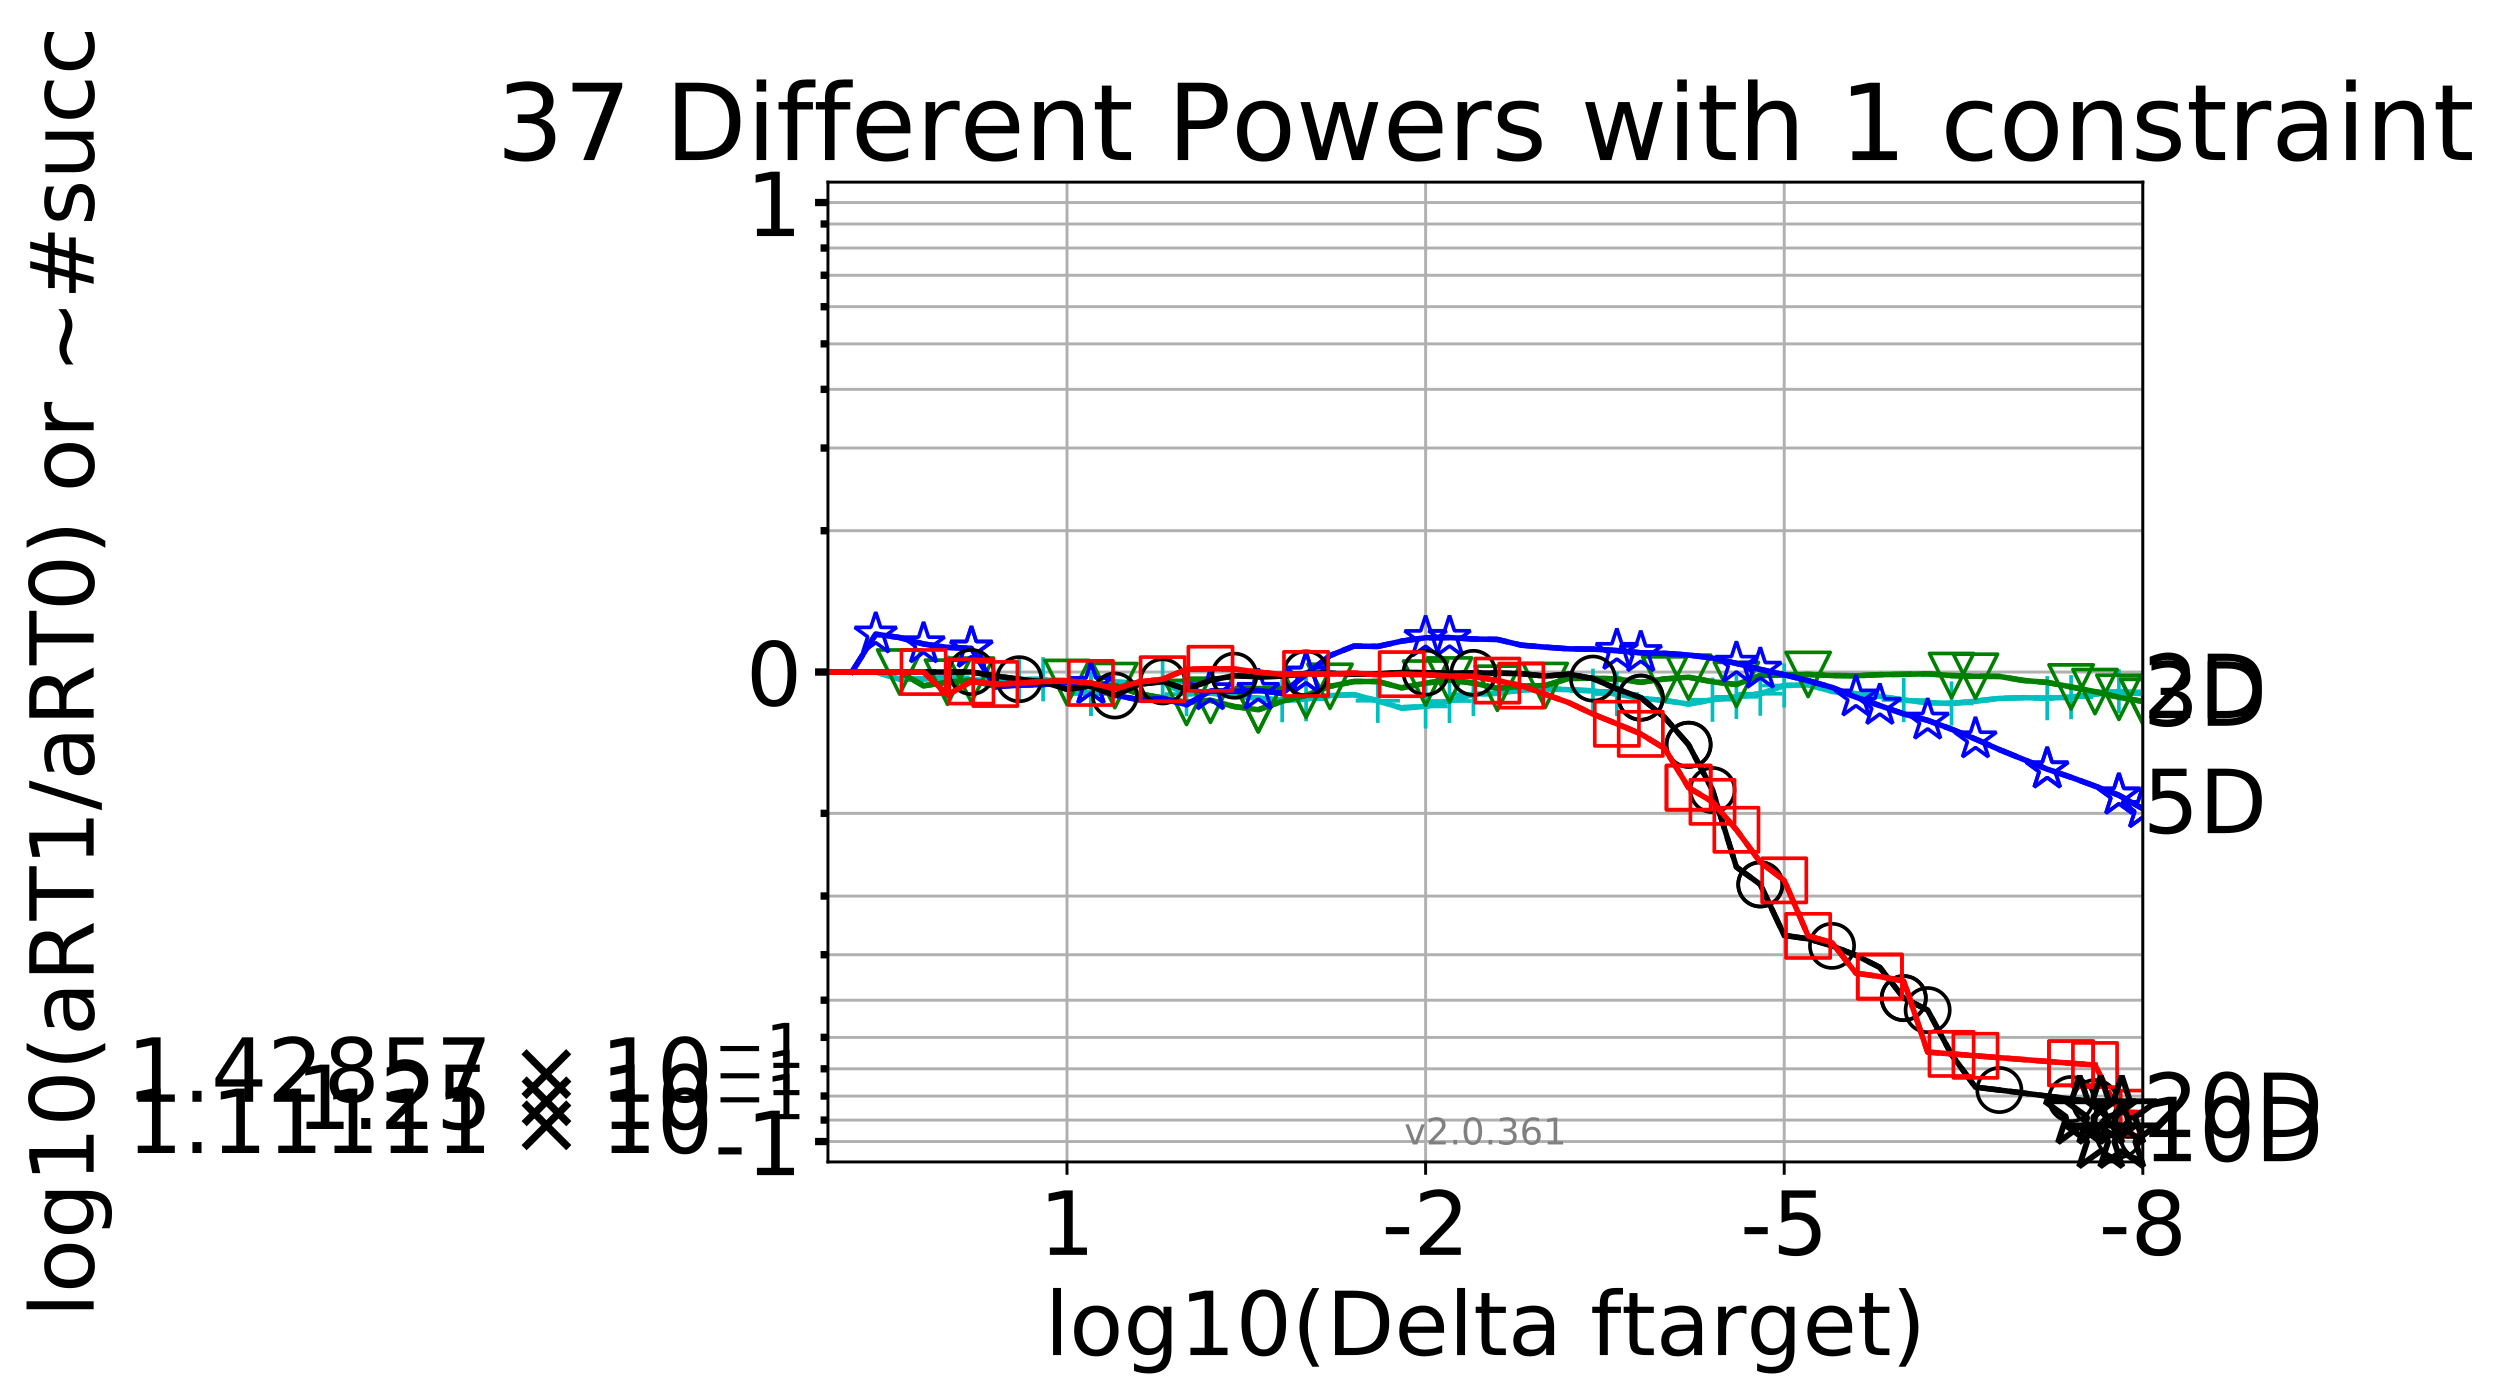 <?xml version="1.0" encoding="utf-8" standalone="no"?>
<!DOCTYPE svg PUBLIC "-//W3C//DTD SVG 1.1//EN"
  "http://www.w3.org/Graphics/SVG/1.1/DTD/svg11.dtd">
<!-- Created with matplotlib (http://matplotlib.org/) -->
<svg height="380pt" version="1.1" viewBox="0 0 679 380" width="679pt" xmlns="http://www.w3.org/2000/svg" xmlns:xlink="http://www.w3.org/1999/xlink">
 <defs>
  <style type="text/css">
*{stroke-linecap:butt;stroke-linejoin:round;}
  </style>
 </defs>
 <g id="figure_1">
  <g id="patch_1">
   <path d="M 0 380.235 
L 679.241 380.235 
L 679.241 0 
L 0 0 
z
" style="fill:#ffffff;"/>
  </g>
  <g id="axes_1">
   <g id="patch_2">
    <path d="M 224.868 315.58 
L 581.987 315.58 
L 581.987 49.468 
L 224.868 49.468 
z
" style="fill:#ffffff;"/>
   </g>
   <g id="matplotlib.axis_1">
    <g id="xtick_1">
     <g id="line2d_1">
      <path clip-path="url(#p8de8028a12)" d="M 581.987 315.58 
L 581.987 49.468 
" style="fill:none;stroke:#b0b0b0;stroke-linecap:square;stroke-width:0.8;"/>
     </g>
     <g id="line2d_2">
      <defs>
       <path d="M 0 0 
L 0 3.5 
" id="m4ad6b96e87" style="stroke:#000000;stroke-width:0.8;"/>
      </defs>
      <g>
       <use style="stroke:#000000;stroke-width:0.8;" x="581.987" xlink:href="#m4ad6b96e87" y="315.58"/>
      </g>
     </g>
     <g id="text_1">
      <!-- -8 -->
      <defs>
       <path d="M 4.891 31.391 
L 31.203 31.391 
L 31.203 23.391 
L 4.891 23.391 
z
" id="DejaVuSans-2d"/>
       <path d="M 31.781 34.625 
Q 24.75 34.625 20.719 30.859 
Q 16.703 27.094 16.703 20.516 
Q 16.703 13.922 20.719 10.156 
Q 24.75 6.391 31.781 6.391 
Q 38.812 6.391 42.859 10.172 
Q 46.922 13.969 46.922 20.516 
Q 46.922 27.094 42.891 30.859 
Q 38.875 34.625 31.781 34.625 
z
M 21.922 38.812 
Q 15.578 40.375 12.031 44.719 
Q 8.5 49.078 8.5 55.328 
Q 8.5 64.062 14.719 69.141 
Q 20.953 74.219 31.781 74.219 
Q 42.672 74.219 48.875 69.141 
Q 55.078 64.062 55.078 55.328 
Q 55.078 49.078 51.531 44.719 
Q 48 40.375 41.703 38.812 
Q 48.828 37.156 52.797 32.312 
Q 56.781 27.484 56.781 20.516 
Q 56.781 9.906 50.312 4.234 
Q 43.844 -1.422 31.781 -1.422 
Q 19.734 -1.422 13.25 4.234 
Q 6.781 9.906 6.781 20.516 
Q 6.781 27.484 10.781 32.312 
Q 14.797 37.156 21.922 38.812 
z
M 18.312 54.391 
Q 18.312 48.734 21.844 45.562 
Q 25.391 42.391 31.781 42.391 
Q 38.141 42.391 41.719 45.562 
Q 45.312 48.734 45.312 54.391 
Q 45.312 60.062 41.719 63.234 
Q 38.141 66.406 31.781 66.406 
Q 25.391 66.406 21.844 63.234 
Q 18.312 60.062 18.312 54.391 
z
" id="DejaVuSans-38"/>
      </defs>
      <g transform="translate(570.023 340.816)scale(0.24 -0.24)">
       <use xlink:href="#DejaVuSans-2d"/>
       <use x="36.084" xlink:href="#DejaVuSans-38"/>
      </g>
     </g>
    </g>
    <g id="xtick_2">
     <g id="line2d_3">
      <path clip-path="url(#p8de8028a12)" d="M 484.591 315.58 
L 484.591 49.468 
" style="fill:none;stroke:#b0b0b0;stroke-linecap:square;stroke-width:0.8;"/>
     </g>
     <g id="line2d_4">
      <g>
       <use style="stroke:#000000;stroke-width:0.8;" x="484.591" xlink:href="#m4ad6b96e87" y="315.58"/>
      </g>
     </g>
     <g id="text_2">
      <!-- -5 -->
      <defs>
       <path d="M 10.797 72.906 
L 49.516 72.906 
L 49.516 64.594 
L 19.828 64.594 
L 19.828 46.734 
Q 21.969 47.469 24.109 47.828 
Q 26.266 48.188 28.422 48.188 
Q 40.625 48.188 47.75 41.5 
Q 54.891 34.812 54.891 23.391 
Q 54.891 11.625 47.562 5.094 
Q 40.234 -1.422 26.906 -1.422 
Q 22.312 -1.422 17.547 -0.641 
Q 12.797 0.141 7.719 1.703 
L 7.719 11.625 
Q 12.109 9.234 16.797 8.062 
Q 21.484 6.891 26.703 6.891 
Q 35.156 6.891 40.078 11.328 
Q 45.016 15.766 45.016 23.391 
Q 45.016 31 40.078 35.438 
Q 35.156 39.891 26.703 39.891 
Q 22.75 39.891 18.812 39.016 
Q 14.891 38.141 10.797 36.281 
z
" id="DejaVuSans-35"/>
      </defs>
      <g transform="translate(472.627 340.816)scale(0.24 -0.24)">
       <use xlink:href="#DejaVuSans-2d"/>
       <use x="36.084" xlink:href="#DejaVuSans-35"/>
      </g>
     </g>
    </g>
    <g id="xtick_3">
     <g id="line2d_5">
      <path clip-path="url(#p8de8028a12)" d="M 387.195 315.58 
L 387.195 49.468 
" style="fill:none;stroke:#b0b0b0;stroke-linecap:square;stroke-width:0.8;"/>
     </g>
     <g id="line2d_6">
      <g>
       <use style="stroke:#000000;stroke-width:0.8;" x="387.195" xlink:href="#m4ad6b96e87" y="315.58"/>
      </g>
     </g>
     <g id="text_3">
      <!-- -2 -->
      <defs>
       <path d="M 19.188 8.297 
L 53.609 8.297 
L 53.609 0 
L 7.328 0 
L 7.328 8.297 
Q 12.938 14.109 22.625 23.891 
Q 32.328 33.688 34.812 36.531 
Q 39.547 41.844 41.422 45.531 
Q 43.312 49.219 43.312 52.781 
Q 43.312 58.594 39.234 62.25 
Q 35.156 65.922 28.609 65.922 
Q 23.969 65.922 18.812 64.312 
Q 13.672 62.703 7.812 59.422 
L 7.812 69.391 
Q 13.766 71.781 18.938 73 
Q 24.125 74.219 28.422 74.219 
Q 39.75 74.219 46.484 68.547 
Q 53.219 62.891 53.219 53.422 
Q 53.219 48.922 51.531 44.891 
Q 49.859 40.875 45.406 35.406 
Q 44.188 33.984 37.641 27.219 
Q 31.109 20.453 19.188 8.297 
z
" id="DejaVuSans-32"/>
      </defs>
      <g transform="translate(375.23 340.816)scale(0.24 -0.24)">
       <use xlink:href="#DejaVuSans-2d"/>
       <use x="36.084" xlink:href="#DejaVuSans-32"/>
      </g>
     </g>
    </g>
    <g id="xtick_4">
     <g id="line2d_7">
      <path clip-path="url(#p8de8028a12)" d="M 289.798 315.58 
L 289.798 49.468 
" style="fill:none;stroke:#b0b0b0;stroke-linecap:square;stroke-width:0.8;"/>
     </g>
     <g id="line2d_8">
      <g>
       <use style="stroke:#000000;stroke-width:0.8;" x="289.798" xlink:href="#m4ad6b96e87" y="315.58"/>
      </g>
     </g>
     <g id="text_4">
      <!-- 1 -->
      <defs>
       <path d="M 12.406 8.297 
L 28.516 8.297 
L 28.516 63.922 
L 10.984 60.406 
L 10.984 69.391 
L 28.422 72.906 
L 38.281 72.906 
L 38.281 8.297 
L 54.391 8.297 
L 54.391 0 
L 12.406 0 
z
" id="DejaVuSans-31"/>
      </defs>
      <g transform="translate(282.163 340.816)scale(0.24 -0.24)">
       <use xlink:href="#DejaVuSans-31"/>
      </g>
     </g>
    </g>
    <g id="text_5">
     <!-- log10(Delta ftarget) -->
     <defs>
      <path d="M 9.422 75.984 
L 18.406 75.984 
L 18.406 0 
L 9.422 0 
z
" id="DejaVuSans-6c"/>
      <path d="M 30.609 48.391 
Q 23.391 48.391 19.188 42.75 
Q 14.984 37.109 14.984 27.297 
Q 14.984 17.484 19.156 11.844 
Q 23.344 6.203 30.609 6.203 
Q 37.797 6.203 41.984 11.859 
Q 46.188 17.531 46.188 27.297 
Q 46.188 37.016 41.984 42.703 
Q 37.797 48.391 30.609 48.391 
z
M 30.609 56 
Q 42.328 56 49.016 48.375 
Q 55.719 40.766 55.719 27.297 
Q 55.719 13.875 49.016 6.219 
Q 42.328 -1.422 30.609 -1.422 
Q 18.844 -1.422 12.172 6.219 
Q 5.516 13.875 5.516 27.297 
Q 5.516 40.766 12.172 48.375 
Q 18.844 56 30.609 56 
z
" id="DejaVuSans-6f"/>
      <path d="M 45.406 27.984 
Q 45.406 37.75 41.375 43.109 
Q 37.359 48.484 30.078 48.484 
Q 22.859 48.484 18.828 43.109 
Q 14.797 37.75 14.797 27.984 
Q 14.797 18.266 18.828 12.891 
Q 22.859 7.516 30.078 7.516 
Q 37.359 7.516 41.375 12.891 
Q 45.406 18.266 45.406 27.984 
z
M 54.391 6.781 
Q 54.391 -7.172 48.188 -13.984 
Q 42 -20.797 29.203 -20.797 
Q 24.469 -20.797 20.266 -20.094 
Q 16.062 -19.391 12.109 -17.922 
L 12.109 -9.188 
Q 16.062 -11.328 19.922 -12.344 
Q 23.781 -13.375 27.781 -13.375 
Q 36.625 -13.375 41.016 -8.766 
Q 45.406 -4.156 45.406 5.172 
L 45.406 9.625 
Q 42.625 4.781 38.281 2.391 
Q 33.938 0 27.875 0 
Q 17.828 0 11.672 7.656 
Q 5.516 15.328 5.516 27.984 
Q 5.516 40.672 11.672 48.328 
Q 17.828 56 27.875 56 
Q 33.938 56 38.281 53.609 
Q 42.625 51.219 45.406 46.391 
L 45.406 54.688 
L 54.391 54.688 
z
" id="DejaVuSans-67"/>
      <path d="M 31.781 66.406 
Q 24.172 66.406 20.328 58.906 
Q 16.5 51.422 16.5 36.375 
Q 16.5 21.391 20.328 13.891 
Q 24.172 6.391 31.781 6.391 
Q 39.453 6.391 43.281 13.891 
Q 47.125 21.391 47.125 36.375 
Q 47.125 51.422 43.281 58.906 
Q 39.453 66.406 31.781 66.406 
z
M 31.781 74.219 
Q 44.047 74.219 50.516 64.516 
Q 56.984 54.828 56.984 36.375 
Q 56.984 17.969 50.516 8.266 
Q 44.047 -1.422 31.781 -1.422 
Q 19.531 -1.422 13.062 8.266 
Q 6.594 17.969 6.594 36.375 
Q 6.594 54.828 13.062 64.516 
Q 19.531 74.219 31.781 74.219 
z
" id="DejaVuSans-30"/>
      <path d="M 31 75.875 
Q 24.469 64.656 21.281 53.656 
Q 18.109 42.672 18.109 31.391 
Q 18.109 20.125 21.312 9.062 
Q 24.516 -2 31 -13.188 
L 23.188 -13.188 
Q 15.875 -1.703 12.234 9.375 
Q 8.594 20.453 8.594 31.391 
Q 8.594 42.281 12.203 53.312 
Q 15.828 64.359 23.188 75.875 
z
" id="DejaVuSans-28"/>
      <path d="M 19.672 64.797 
L 19.672 8.109 
L 31.594 8.109 
Q 46.688 8.109 53.688 14.938 
Q 60.688 21.781 60.688 36.531 
Q 60.688 51.172 53.688 57.984 
Q 46.688 64.797 31.594 64.797 
z
M 9.812 72.906 
L 30.078 72.906 
Q 51.266 72.906 61.172 64.094 
Q 71.094 55.281 71.094 36.531 
Q 71.094 17.672 61.125 8.828 
Q 51.172 0 30.078 0 
L 9.812 0 
z
" id="DejaVuSans-44"/>
      <path d="M 56.203 29.594 
L 56.203 25.203 
L 14.891 25.203 
Q 15.484 15.922 20.484 11.062 
Q 25.484 6.203 34.422 6.203 
Q 39.594 6.203 44.453 7.469 
Q 49.312 8.734 54.109 11.281 
L 54.109 2.781 
Q 49.266 0.734 44.188 -0.344 
Q 39.109 -1.422 33.891 -1.422 
Q 20.797 -1.422 13.156 6.188 
Q 5.516 13.812 5.516 26.812 
Q 5.516 40.234 12.766 48.109 
Q 20.016 56 32.328 56 
Q 43.359 56 49.781 48.891 
Q 56.203 41.797 56.203 29.594 
z
M 47.219 32.234 
Q 47.125 39.594 43.094 43.984 
Q 39.062 48.391 32.422 48.391 
Q 24.906 48.391 20.391 44.141 
Q 15.875 39.891 15.188 32.172 
z
" id="DejaVuSans-65"/>
      <path d="M 18.312 70.219 
L 18.312 54.688 
L 36.812 54.688 
L 36.812 47.703 
L 18.312 47.703 
L 18.312 18.016 
Q 18.312 11.328 20.141 9.422 
Q 21.969 7.516 27.594 7.516 
L 36.812 7.516 
L 36.812 0 
L 27.594 0 
Q 17.188 0 13.234 3.875 
Q 9.281 7.766 9.281 18.016 
L 9.281 47.703 
L 2.688 47.703 
L 2.688 54.688 
L 9.281 54.688 
L 9.281 70.219 
z
" id="DejaVuSans-74"/>
      <path d="M 34.281 27.484 
Q 23.391 27.484 19.188 25 
Q 14.984 22.516 14.984 16.5 
Q 14.984 11.719 18.141 8.906 
Q 21.297 6.109 26.703 6.109 
Q 34.188 6.109 38.703 11.406 
Q 43.219 16.703 43.219 25.484 
L 43.219 27.484 
z
M 52.203 31.203 
L 52.203 0 
L 43.219 0 
L 43.219 8.297 
Q 40.141 3.328 35.547 0.953 
Q 30.953 -1.422 24.312 -1.422 
Q 15.922 -1.422 10.953 3.297 
Q 6 8.016 6 15.922 
Q 6 25.141 12.172 29.828 
Q 18.359 34.516 30.609 34.516 
L 43.219 34.516 
L 43.219 35.406 
Q 43.219 41.609 39.141 45 
Q 35.062 48.391 27.688 48.391 
Q 23 48.391 18.547 47.266 
Q 14.109 46.141 10.016 43.891 
L 10.016 52.203 
Q 14.938 54.109 19.578 55.047 
Q 24.219 56 28.609 56 
Q 40.484 56 46.344 49.844 
Q 52.203 43.703 52.203 31.203 
z
" id="DejaVuSans-61"/>
      <path id="DejaVuSans-20"/>
      <path d="M 37.109 75.984 
L 37.109 68.5 
L 28.516 68.5 
Q 23.688 68.5 21.797 66.547 
Q 19.922 64.594 19.922 59.516 
L 19.922 54.688 
L 34.719 54.688 
L 34.719 47.703 
L 19.922 47.703 
L 19.922 0 
L 10.891 0 
L 10.891 47.703 
L 2.297 47.703 
L 2.297 54.688 
L 10.891 54.688 
L 10.891 58.5 
Q 10.891 67.625 15.141 71.797 
Q 19.391 75.984 28.609 75.984 
z
" id="DejaVuSans-66"/>
      <path d="M 41.109 46.297 
Q 39.594 47.172 37.812 47.578 
Q 36.031 48 33.891 48 
Q 26.266 48 22.188 43.047 
Q 18.109 38.094 18.109 28.812 
L 18.109 0 
L 9.078 0 
L 9.078 54.688 
L 18.109 54.688 
L 18.109 46.188 
Q 20.953 51.172 25.484 53.578 
Q 30.031 56 36.531 56 
Q 37.453 56 38.578 55.875 
Q 39.703 55.766 41.062 55.516 
z
" id="DejaVuSans-72"/>
      <path d="M 8.016 75.875 
L 15.828 75.875 
Q 23.141 64.359 26.781 53.312 
Q 30.422 42.281 30.422 31.391 
Q 30.422 20.453 26.781 9.375 
Q 23.141 -1.703 15.828 -13.188 
L 8.016 -13.188 
Q 14.5 -2 17.703 9.062 
Q 20.906 20.125 20.906 31.391 
Q 20.906 42.672 17.703 53.656 
Q 14.5 64.656 8.016 75.875 
z
" id="DejaVuSans-29"/>
     </defs>
     <g transform="translate(283.752 368.043)scale(0.24 -0.24)">
      <use xlink:href="#DejaVuSans-6c"/>
      <use x="27.783" xlink:href="#DejaVuSans-6f"/>
      <use x="88.965" xlink:href="#DejaVuSans-67"/>
      <use x="152.441" xlink:href="#DejaVuSans-31"/>
      <use x="216.064" xlink:href="#DejaVuSans-30"/>
      <use x="279.688" xlink:href="#DejaVuSans-28"/>
      <use x="318.701" xlink:href="#DejaVuSans-44"/>
      <use x="395.703" xlink:href="#DejaVuSans-65"/>
      <use x="457.227" xlink:href="#DejaVuSans-6c"/>
      <use x="485.01" xlink:href="#DejaVuSans-74"/>
      <use x="524.219" xlink:href="#DejaVuSans-61"/>
      <use x="585.498" xlink:href="#DejaVuSans-20"/>
      <use x="617.285" xlink:href="#DejaVuSans-66"/>
      <use x="652.475" xlink:href="#DejaVuSans-74"/>
      <use x="691.684" xlink:href="#DejaVuSans-61"/>
      <use x="752.963" xlink:href="#DejaVuSans-72"/>
      <use x="794.061" xlink:href="#DejaVuSans-67"/>
      <use x="857.537" xlink:href="#DejaVuSans-65"/>
      <use x="919.061" xlink:href="#DejaVuSans-74"/>
      <use x="958.27" xlink:href="#DejaVuSans-29"/>
     </g>
    </g>
   </g>
   <g id="matplotlib.axis_2">
    <g id="ytick_1">
     <g id="line2d_9">
      <path clip-path="url(#p8de8028a12)" d="M 224.868 310.043 
L 581.987 310.043 
" style="fill:none;stroke:#b0b0b0;stroke-linecap:square;stroke-width:0.8;"/>
     </g>
     <g id="line2d_10">
      <defs>
       <path d="M 0 0 
L -3.5 0 
" id="ma58339235e" style="stroke:#000000;stroke-width:2;"/>
      </defs>
      <g>
       <use style="stroke:#000000;stroke-width:2;" x="224.868" xlink:href="#ma58339235e" y="310.043"/>
      </g>
     </g>
     <g id="text_6">
      <!-- -1 -->
      <g transform="translate(193.939 319.161)scale(0.24 -0.24)">
       <use xlink:href="#DejaVuSans-2d"/>
       <use x="36.084" xlink:href="#DejaVuSans-31"/>
      </g>
     </g>
    </g>
    <g id="ytick_2">
     <g id="line2d_11">
      <path clip-path="url(#p8de8028a12)" d="M 224.868 182.524 
L 581.987 182.524 
" style="fill:none;stroke:#b0b0b0;stroke-linecap:square;stroke-width:0.8;"/>
     </g>
     <g id="line2d_12">
      <g>
       <use style="stroke:#000000;stroke-width:2;" x="224.868" xlink:href="#ma58339235e" y="182.524"/>
      </g>
     </g>
     <g id="text_7">
      <!-- 0 -->
      <g transform="translate(202.597 191.642)scale(0.24 -0.24)">
       <use xlink:href="#DejaVuSans-30"/>
      </g>
     </g>
    </g>
    <g id="ytick_3">
     <g id="line2d_13">
      <path clip-path="url(#p8de8028a12)" d="M 224.868 55.005 
L 581.987 55.005 
" style="fill:none;stroke:#b0b0b0;stroke-linecap:square;stroke-width:0.8;"/>
     </g>
     <g id="line2d_14">
      <g>
       <use style="stroke:#000000;stroke-width:2;" x="224.868" xlink:href="#ma58339235e" y="55.005"/>
      </g>
     </g>
     <g id="text_8">
      <!-- 1 -->
      <g transform="translate(202.597 64.123)scale(0.24 -0.24)">
       <use xlink:href="#DejaVuSans-31"/>
      </g>
     </g>
    </g>
    <g id="ytick_4">
     <g id="line2d_15">
      <path clip-path="url(#p8de8028a12)" d="M 224.868 304.208 
L 581.987 304.208 
" style="fill:none;stroke:#b0b0b0;stroke-linecap:square;stroke-width:0.8;"/>
     </g>
     <g id="line2d_16">
      <defs>
       <path d="M 0 0 
L -2 0 
" id="m6f58e0ef09" style="stroke:#000000;stroke-width:2;"/>
      </defs>
      <g>
       <use style="stroke:#000000;stroke-width:2;" x="224.868" xlink:href="#m6f58e0ef09" y="304.208"/>
      </g>
     </g>
     <g id="text_9">
      <!-- $\mathdefault{1.11111\times10^{-1}}$ -->
      <defs>
       <path d="M 10.688 12.406 
L 21 12.406 
L 21 0 
L 10.688 0 
z
" id="DejaVuSans-2e"/>
       <path d="M 70.125 53.719 
L 47.797 31.297 
L 70.125 8.984 
L 64.312 3.078 
L 41.891 25.484 
L 19.484 3.078 
L 13.719 8.984 
L 35.984 31.297 
L 13.719 53.719 
L 19.484 59.625 
L 41.891 37.203 
L 64.312 59.625 
z
" id="DejaVuSans-d7"/>
       <path d="M 10.594 35.5 
L 73.188 35.5 
L 73.188 27.203 
L 10.594 27.203 
z
" id="DejaVuSans-2212"/>
      </defs>
      <g transform="translate(34.428 313.326)scale(0.24 -0.24)">
       <use transform="translate(0 0.684)" xlink:href="#DejaVuSans-31"/>
       <use transform="translate(63.623 0.684)" xlink:href="#DejaVuSans-2e"/>
       <use transform="translate(95.41 0.684)" xlink:href="#DejaVuSans-31"/>
       <use transform="translate(159.033 0.684)" xlink:href="#DejaVuSans-31"/>
       <use transform="translate(222.656 0.684)" xlink:href="#DejaVuSans-31"/>
       <use transform="translate(286.279 0.684)" xlink:href="#DejaVuSans-31"/>
       <use transform="translate(349.902 0.684)" xlink:href="#DejaVuSans-31"/>
       <use transform="translate(433.008 0.684)" xlink:href="#DejaVuSans-d7"/>
       <use transform="translate(536.279 0.684)" xlink:href="#DejaVuSans-31"/>
       <use transform="translate(599.902 0.684)" xlink:href="#DejaVuSans-30"/>
       <use transform="translate(664.482 38.966)scale(0.7)" xlink:href="#DejaVuSans-2212"/>
       <use transform="translate(723.135 38.966)scale(0.7)" xlink:href="#DejaVuSans-31"/>
      </g>
     </g>
    </g>
    <g id="ytick_5">
     <g id="line2d_17">
      <path clip-path="url(#p8de8028a12)" d="M 224.868 297.685 
L 581.987 297.685 
" style="fill:none;stroke:#b0b0b0;stroke-linecap:square;stroke-width:0.8;"/>
     </g>
     <g id="line2d_18">
      <g>
       <use style="stroke:#000000;stroke-width:2;" x="224.868" xlink:href="#m6f58e0ef09" y="297.685"/>
      </g>
     </g>
     <g id="text_10">
      <!-- $\mathdefault{1.25\times10^{-1}}$ -->
      <g transform="translate(80.267 306.803)scale(0.24 -0.24)">
       <use transform="translate(0 0.684)" xlink:href="#DejaVuSans-31"/>
       <use transform="translate(63.623 0.684)" xlink:href="#DejaVuSans-2e"/>
       <use transform="translate(95.332 0.684)" xlink:href="#DejaVuSans-32"/>
       <use transform="translate(158.955 0.684)" xlink:href="#DejaVuSans-35"/>
       <use transform="translate(242.061 0.684)" xlink:href="#DejaVuSans-d7"/>
       <use transform="translate(345.332 0.684)" xlink:href="#DejaVuSans-31"/>
       <use transform="translate(408.955 0.684)" xlink:href="#DejaVuSans-30"/>
       <use transform="translate(473.535 38.966)scale(0.7)" xlink:href="#DejaVuSans-2212"/>
       <use transform="translate(532.188 38.966)scale(0.7)" xlink:href="#DejaVuSans-31"/>
      </g>
     </g>
    </g>
    <g id="ytick_6">
     <g id="line2d_19">
      <path clip-path="url(#p8de8028a12)" d="M 224.868 290.29 
L 581.987 290.29 
" style="fill:none;stroke:#b0b0b0;stroke-linecap:square;stroke-width:0.8;"/>
     </g>
     <g id="line2d_20">
      <g>
       <use style="stroke:#000000;stroke-width:2;" x="224.868" xlink:href="#m6f58e0ef09" y="290.29"/>
      </g>
     </g>
     <g id="text_11">
      <!-- $\mathdefault{1.42857\times10^{-1}}$ -->
      <defs>
       <path d="M 37.797 64.312 
L 12.891 25.391 
L 37.797 25.391 
z
M 35.203 72.906 
L 47.609 72.906 
L 47.609 25.391 
L 58.016 25.391 
L 58.016 17.188 
L 47.609 17.188 
L 47.609 0 
L 37.797 0 
L 37.797 17.188 
L 4.891 17.188 
L 4.891 26.703 
z
" id="DejaVuSans-34"/>
       <path d="M 8.203 72.906 
L 55.078 72.906 
L 55.078 68.703 
L 28.609 0 
L 18.312 0 
L 43.219 64.594 
L 8.203 64.594 
z
" id="DejaVuSans-37"/>
      </defs>
      <g transform="translate(34.428 299.408)scale(0.24 -0.24)">
       <use transform="translate(0 0.684)" xlink:href="#DejaVuSans-31"/>
       <use transform="translate(63.623 0.684)" xlink:href="#DejaVuSans-2e"/>
       <use transform="translate(95.41 0.684)" xlink:href="#DejaVuSans-34"/>
       <use transform="translate(159.033 0.684)" xlink:href="#DejaVuSans-32"/>
       <use transform="translate(222.656 0.684)" xlink:href="#DejaVuSans-38"/>
       <use transform="translate(286.279 0.684)" xlink:href="#DejaVuSans-35"/>
       <use transform="translate(349.793 0.684)" xlink:href="#DejaVuSans-37"/>
       <use transform="translate(432.898 0.684)" xlink:href="#DejaVuSans-d7"/>
       <use transform="translate(536.17 0.684)" xlink:href="#DejaVuSans-31"/>
       <use transform="translate(599.793 0.684)" xlink:href="#DejaVuSans-30"/>
       <use transform="translate(664.373 38.966)scale(0.7)" xlink:href="#DejaVuSans-2212"/>
       <use transform="translate(723.025 38.966)scale(0.7)" xlink:href="#DejaVuSans-31"/>
      </g>
     </g>
    </g>
    <g id="ytick_7">
     <g id="line2d_21">
      <path clip-path="url(#p8de8028a12)" d="M 224.868 281.753 
L 581.987 281.753 
" style="fill:none;stroke:#b0b0b0;stroke-linecap:square;stroke-width:0.8;"/>
     </g>
     <g id="line2d_22">
      <g>
       <use style="stroke:#000000;stroke-width:2;" x="224.868" xlink:href="#m6f58e0ef09" y="281.753"/>
      </g>
     </g>
    </g>
    <g id="ytick_8">
     <g id="line2d_23">
      <path clip-path="url(#p8de8028a12)" d="M 224.868 271.656 
L 581.987 271.656 
" style="fill:none;stroke:#b0b0b0;stroke-linecap:square;stroke-width:0.8;"/>
     </g>
     <g id="line2d_24">
      <g>
       <use style="stroke:#000000;stroke-width:2;" x="224.868" xlink:href="#m6f58e0ef09" y="271.656"/>
      </g>
     </g>
    </g>
    <g id="ytick_9">
     <g id="line2d_25">
      <path clip-path="url(#p8de8028a12)" d="M 224.868 259.298 
L 581.987 259.298 
" style="fill:none;stroke:#b0b0b0;stroke-linecap:square;stroke-width:0.8;"/>
     </g>
     <g id="line2d_26">
      <g>
       <use style="stroke:#000000;stroke-width:2;" x="224.868" xlink:href="#m6f58e0ef09" y="259.298"/>
      </g>
     </g>
    </g>
    <g id="ytick_10">
     <g id="line2d_27">
      <path clip-path="url(#p8de8028a12)" d="M 224.868 243.366 
L 581.987 243.366 
" style="fill:none;stroke:#b0b0b0;stroke-linecap:square;stroke-width:0.8;"/>
     </g>
     <g id="line2d_28">
      <g>
       <use style="stroke:#000000;stroke-width:2;" x="224.868" xlink:href="#m6f58e0ef09" y="243.366"/>
      </g>
     </g>
    </g>
    <g id="ytick_11">
     <g id="line2d_29">
      <path clip-path="url(#p8de8028a12)" d="M 224.868 220.911 
L 581.987 220.911 
" style="fill:none;stroke:#b0b0b0;stroke-linecap:square;stroke-width:0.8;"/>
     </g>
     <g id="line2d_30">
      <g>
       <use style="stroke:#000000;stroke-width:2;" x="224.868" xlink:href="#m6f58e0ef09" y="220.911"/>
      </g>
     </g>
    </g>
    <g id="ytick_12">
     <g id="line2d_31">
      <path clip-path="url(#p8de8028a12)" d="M 224.868 144.137 
L 581.987 144.137 
" style="fill:none;stroke:#b0b0b0;stroke-linecap:square;stroke-width:0.8;"/>
     </g>
     <g id="line2d_32">
      <g>
       <use style="stroke:#000000;stroke-width:2;" x="224.868" xlink:href="#m6f58e0ef09" y="144.137"/>
      </g>
     </g>
    </g>
    <g id="ytick_13">
     <g id="line2d_33">
      <path clip-path="url(#p8de8028a12)" d="M 224.868 121.682 
L 581.987 121.682 
" style="fill:none;stroke:#b0b0b0;stroke-linecap:square;stroke-width:0.8;"/>
     </g>
     <g id="line2d_34">
      <g>
       <use style="stroke:#000000;stroke-width:2;" x="224.868" xlink:href="#m6f58e0ef09" y="121.682"/>
      </g>
     </g>
    </g>
    <g id="ytick_14">
     <g id="line2d_35">
      <path clip-path="url(#p8de8028a12)" d="M 224.868 105.75 
L 581.987 105.75 
" style="fill:none;stroke:#b0b0b0;stroke-linecap:square;stroke-width:0.8;"/>
     </g>
     <g id="line2d_36">
      <g>
       <use style="stroke:#000000;stroke-width:2;" x="224.868" xlink:href="#m6f58e0ef09" y="105.75"/>
      </g>
     </g>
    </g>
    <g id="ytick_15">
     <g id="line2d_37">
      <path clip-path="url(#p8de8028a12)" d="M 224.868 93.392 
L 581.987 93.392 
" style="fill:none;stroke:#b0b0b0;stroke-linecap:square;stroke-width:0.8;"/>
     </g>
     <g id="line2d_38">
      <g>
       <use style="stroke:#000000;stroke-width:2;" x="224.868" xlink:href="#m6f58e0ef09" y="93.392"/>
      </g>
     </g>
    </g>
    <g id="ytick_16">
     <g id="line2d_39">
      <path clip-path="url(#p8de8028a12)" d="M 224.868 83.295 
L 581.987 83.295 
" style="fill:none;stroke:#b0b0b0;stroke-linecap:square;stroke-width:0.8;"/>
     </g>
     <g id="line2d_40">
      <g>
       <use style="stroke:#000000;stroke-width:2;" x="224.868" xlink:href="#m6f58e0ef09" y="83.295"/>
      </g>
     </g>
    </g>
    <g id="ytick_17">
     <g id="line2d_41">
      <path clip-path="url(#p8de8028a12)" d="M 224.868 74.758 
L 581.987 74.758 
" style="fill:none;stroke:#b0b0b0;stroke-linecap:square;stroke-width:0.8;"/>
     </g>
     <g id="line2d_42">
      <g>
       <use style="stroke:#000000;stroke-width:2;" x="224.868" xlink:href="#m6f58e0ef09" y="74.758"/>
      </g>
     </g>
    </g>
    <g id="ytick_18">
     <g id="line2d_43">
      <path clip-path="url(#p8de8028a12)" d="M 224.868 67.363 
L 581.987 67.363 
" style="fill:none;stroke:#b0b0b0;stroke-linecap:square;stroke-width:0.8;"/>
     </g>
     <g id="line2d_44">
      <g>
       <use style="stroke:#000000;stroke-width:2;" x="224.868" xlink:href="#m6f58e0ef09" y="67.363"/>
      </g>
     </g>
    </g>
    <g id="ytick_19">
     <g id="line2d_45">
      <path clip-path="url(#p8de8028a12)" d="M 224.868 60.84 
L 581.987 60.84 
" style="fill:none;stroke:#b0b0b0;stroke-linecap:square;stroke-width:0.8;"/>
     </g>
     <g id="line2d_46">
      <g>
       <use style="stroke:#000000;stroke-width:2;" x="224.868" xlink:href="#m6f58e0ef09" y="60.84"/>
      </g>
     </g>
    </g>
    <g id="text_12">
     <!-- log10(aRT1/aRT0) or ~#succ -->
     <defs>
      <path d="M 44.391 34.188 
Q 47.562 33.109 50.562 29.594 
Q 53.562 26.078 56.594 19.922 
L 66.609 0 
L 56 0 
L 46.688 18.703 
Q 43.062 26.031 39.672 28.422 
Q 36.281 30.812 30.422 30.812 
L 19.672 30.812 
L 19.672 0 
L 9.812 0 
L 9.812 72.906 
L 32.078 72.906 
Q 44.578 72.906 50.734 67.672 
Q 56.891 62.453 56.891 51.906 
Q 56.891 45.016 53.688 40.469 
Q 50.484 35.938 44.391 34.188 
z
M 19.672 64.797 
L 19.672 38.922 
L 32.078 38.922 
Q 39.203 38.922 42.844 42.219 
Q 46.484 45.516 46.484 51.906 
Q 46.484 58.297 42.844 61.547 
Q 39.203 64.797 32.078 64.797 
z
" id="DejaVuSans-52"/>
      <path d="M -0.297 72.906 
L 61.375 72.906 
L 61.375 64.594 
L 35.5 64.594 
L 35.5 0 
L 25.594 0 
L 25.594 64.594 
L -0.297 64.594 
z
" id="DejaVuSans-54"/>
      <path d="M 25.391 72.906 
L 33.688 72.906 
L 8.297 -9.281 
L 0 -9.281 
z
" id="DejaVuSans-2f"/>
      <path d="M 73.188 39.891 
L 73.188 31.203 
Q 68.062 27.344 63.688 25.688 
Q 59.328 24.031 54.594 24.031 
Q 49.219 24.031 42.094 26.906 
Q 41.547 27.094 41.312 27.203 
Q 40.969 27.344 40.234 27.594 
Q 32.672 30.609 28.078 30.609 
Q 23.781 30.609 19.578 28.734 
Q 15.375 26.859 10.594 22.797 
L 10.594 31.5 
Q 15.719 35.359 20.094 37.031 
Q 24.469 38.719 29.203 38.719 
Q 34.578 38.719 41.75 35.797 
Q 42.234 35.594 42.484 35.5 
Q 42.875 35.359 43.562 35.109 
Q 51.125 32.078 55.719 32.078 
Q 59.906 32.078 64.031 33.938 
Q 68.172 35.797 73.188 39.891 
z
" id="DejaVuSans-7e"/>
      <path d="M 51.125 44 
L 36.922 44 
L 32.812 27.688 
L 47.125 27.688 
z
M 43.797 71.781 
L 38.719 51.516 
L 52.984 51.516 
L 58.109 71.781 
L 65.922 71.781 
L 60.891 51.516 
L 76.125 51.516 
L 76.125 44 
L 58.984 44 
L 54.984 27.688 
L 70.516 27.688 
L 70.516 20.219 
L 53.078 20.219 
L 48 0 
L 40.188 0 
L 45.219 20.219 
L 30.906 20.219 
L 25.875 0 
L 18.016 0 
L 23.094 20.219 
L 7.719 20.219 
L 7.719 27.688 
L 24.906 27.688 
L 29 44 
L 13.281 44 
L 13.281 51.516 
L 30.906 51.516 
L 35.891 71.781 
z
" id="DejaVuSans-23"/>
      <path d="M 44.281 53.078 
L 44.281 44.578 
Q 40.484 46.531 36.375 47.5 
Q 32.281 48.484 27.875 48.484 
Q 21.188 48.484 17.844 46.438 
Q 14.5 44.391 14.5 40.281 
Q 14.5 37.156 16.891 35.375 
Q 19.281 33.594 26.516 31.984 
L 29.594 31.297 
Q 39.156 29.25 43.188 25.516 
Q 47.219 21.781 47.219 15.094 
Q 47.219 7.469 41.188 3.016 
Q 35.156 -1.422 24.609 -1.422 
Q 20.219 -1.422 15.453 -0.562 
Q 10.688 0.297 5.422 2 
L 5.422 11.281 
Q 10.406 8.688 15.234 7.391 
Q 20.062 6.109 24.812 6.109 
Q 31.156 6.109 34.562 8.281 
Q 37.984 10.453 37.984 14.406 
Q 37.984 18.062 35.516 20.016 
Q 33.062 21.969 24.703 23.781 
L 21.578 24.516 
Q 13.234 26.266 9.516 29.906 
Q 5.812 33.547 5.812 39.891 
Q 5.812 47.609 11.281 51.797 
Q 16.75 56 26.812 56 
Q 31.781 56 36.172 55.266 
Q 40.578 54.547 44.281 53.078 
z
" id="DejaVuSans-73"/>
      <path d="M 8.5 21.578 
L 8.5 54.688 
L 17.484 54.688 
L 17.484 21.922 
Q 17.484 14.156 20.5 10.266 
Q 23.531 6.391 29.594 6.391 
Q 36.859 6.391 41.078 11.031 
Q 45.312 15.672 45.312 23.688 
L 45.312 54.688 
L 54.297 54.688 
L 54.297 0 
L 45.312 0 
L 45.312 8.406 
Q 42.047 3.422 37.719 1 
Q 33.406 -1.422 27.688 -1.422 
Q 18.266 -1.422 13.375 4.438 
Q 8.5 10.297 8.5 21.578 
z
M 31.109 56 
z
" id="DejaVuSans-75"/>
      <path d="M 48.781 52.594 
L 48.781 44.188 
Q 44.969 46.297 41.141 47.344 
Q 37.312 48.391 33.406 48.391 
Q 24.656 48.391 19.812 42.844 
Q 14.984 37.312 14.984 27.297 
Q 14.984 17.281 19.812 11.734 
Q 24.656 6.203 33.406 6.203 
Q 37.312 6.203 41.141 7.25 
Q 44.969 8.297 48.781 10.406 
L 48.781 2.094 
Q 45.016 0.344 40.984 -0.531 
Q 36.969 -1.422 32.422 -1.422 
Q 20.062 -1.422 12.781 6.344 
Q 5.516 14.109 5.516 27.297 
Q 5.516 40.672 12.859 48.328 
Q 20.219 56 33.016 56 
Q 37.156 56 41.109 55.141 
Q 45.062 54.297 48.781 52.594 
z
" id="DejaVuSans-63"/>
     </defs>
     <g transform="translate(25.436 357.848)rotate(-90)scale(0.24 -0.24)">
      <use xlink:href="#DejaVuSans-6c"/>
      <use x="27.783" xlink:href="#DejaVuSans-6f"/>
      <use x="88.965" xlink:href="#DejaVuSans-67"/>
      <use x="152.441" xlink:href="#DejaVuSans-31"/>
      <use x="216.064" xlink:href="#DejaVuSans-30"/>
      <use x="279.688" xlink:href="#DejaVuSans-28"/>
      <use x="318.701" xlink:href="#DejaVuSans-61"/>
      <use x="379.98" xlink:href="#DejaVuSans-52"/>
      <use x="449.354" xlink:href="#DejaVuSans-54"/>
      <use x="510.438" xlink:href="#DejaVuSans-31"/>
      <use x="574.061" xlink:href="#DejaVuSans-2f"/>
      <use x="607.752" xlink:href="#DejaVuSans-61"/>
      <use x="669.031" xlink:href="#DejaVuSans-52"/>
      <use x="738.404" xlink:href="#DejaVuSans-54"/>
      <use x="799.488" xlink:href="#DejaVuSans-30"/>
      <use x="863.111" xlink:href="#DejaVuSans-29"/>
      <use x="902.125" xlink:href="#DejaVuSans-20"/>
      <use x="933.912" xlink:href="#DejaVuSans-6f"/>
      <use x="995.094" xlink:href="#DejaVuSans-72"/>
      <use x="1036.207" xlink:href="#DejaVuSans-20"/>
      <use x="1067.994" xlink:href="#DejaVuSans-7e"/>
      <use x="1151.783" xlink:href="#DejaVuSans-23"/>
      <use x="1235.572" xlink:href="#DejaVuSans-73"/>
      <use x="1287.672" xlink:href="#DejaVuSans-75"/>
      <use x="1351.051" xlink:href="#DejaVuSans-63"/>
      <use x="1406.031" xlink:href="#DejaVuSans-63"/>
     </g>
    </g>
   </g>
   <g id="line2d_47">
    <path clip-path="url(#p8de8028a12)" d="M 231.361 182.524 
L 237.854 182.524 
L 244.347 184.467 
L 250.84 184.401 
L 257.333 183.981 
L 263.826 184.808 
L 270.319 184.634 
L 276.812 184.594 
L 283.305 184.484 
L 296.291 188.448 
L 302.785 185.235 
L 309.278 185.563 
L 315.771 185.266 
L 322.264 188.524 
L 328.757 188.222 
L 335.25 189.137 
L 341.743 189.624 
L 348.236 190.175 
L 354.729 189.888 
L 361.222 188.912 
L 367.716 188.671 
L 374.209 190.325 
L 380.702 192.316 
L 387.195 191.862 
L 393.688 190.392 
L 400.181 188.522 
L 406.674 188.298 
L 413.167 187.441 
L 419.66 187.047 
L 432.646 187.628 
L 439.139 188.492 
L 445.633 189.669 
L 452.126 190.249 
L 458.619 191.21 
L 465.112 190.045 
L 471.605 189.258 
L 478.098 188.419 
L 484.591 186.18 
L 491.084 185.973 
L 497.577 187.764 
L 504.07 188.372 
L 510.563 189.092 
L 517.057 190.136 
L 523.55 190.812 
L 530.043 191.061 
L 536.536 190.423 
L 543.029 189.687 
L 549.522 189.491 
L 556.015 189.622 
L 562.508 189.345 
L 569.001 188.548 
L 575.494 187.763 
L 581.987 188.411 
" style="fill:none;stroke:#00bfbf;stroke-dasharray:5.55,2.4;stroke-dashoffset:0;stroke-width:1.5;"/>
   </g>
   <g id="line2d_48">
    <defs>
     <path d="M -6 0 
L 6 0 
M 0 6 
L 0 -6 
" id="m715d80f465" style="stroke:#00bfbf;"/>
    </defs>
    <g clip-path="url(#p8de8028a12)">
     <use style="fill:none;stroke:#00bfbf;" x="257.333" xlink:href="#m715d80f465" y="183.981"/>
     <use style="fill:none;stroke:#00bfbf;" x="283.305" xlink:href="#m715d80f465" y="184.484"/>
     <use style="fill:none;stroke:#00bfbf;" x="296.291" xlink:href="#m715d80f465" y="188.448"/>
     <use style="fill:none;stroke:#00bfbf;" x="322.264" xlink:href="#m715d80f465" y="188.524"/>
     <use style="fill:none;stroke:#00bfbf;" x="354.729" xlink:href="#m715d80f465" y="189.888"/>
     <use style="fill:none;stroke:#00bfbf;" x="387.195" xlink:href="#m715d80f465" y="191.862"/>
     <use style="fill:none;stroke:#00bfbf;" x="400.181" xlink:href="#m715d80f465" y="188.522"/>
     <use style="fill:none;stroke:#00bfbf;" x="439.139" xlink:href="#m715d80f465" y="188.492"/>
     <use style="fill:none;stroke:#00bfbf;" x="471.605" xlink:href="#m715d80f465" y="189.258"/>
     <use style="fill:none;stroke:#00bfbf;" x="484.591" xlink:href="#m715d80f465" y="186.18"/>
     <use style="fill:none;stroke:#00bfbf;" x="530.043" xlink:href="#m715d80f465" y="191.061"/>
     <use style="fill:none;stroke:#00bfbf;" x="562.508" xlink:href="#m715d80f465" y="189.345"/>
     <use style="fill:none;stroke:#00bfbf;" x="581.987" xlink:href="#m715d80f465" y="188.411"/>
    </g>
   </g>
   <g id="line2d_49"/>
   <g id="line2d_50">
    <path clip-path="url(#p8de8028a12)" d="M 231.361 182.524 
L 237.854 182.524 
L 244.347 184.467 
L 250.84 184.401 
L 257.333 183.981 
L 263.826 184.808 
L 270.319 184.634 
L 276.812 184.594 
L 283.305 184.484 
L 296.291 188.448 
L 302.785 185.235 
L 309.278 185.563 
L 315.771 185.266 
L 322.264 188.524 
L 328.757 188.222 
L 335.25 189.137 
L 341.743 189.624 
L 348.236 190.175 
L 354.729 189.888 
L 361.222 188.912 
L 367.716 188.671 
L 374.209 190.325 
L 380.702 192.316 
L 387.195 191.862 
L 393.688 190.392 
L 400.181 188.522 
L 406.674 188.298 
L 413.167 187.441 
L 419.66 187.047 
L 432.646 187.628 
L 439.139 188.492 
L 445.633 189.669 
L 452.126 190.249 
L 458.619 191.21 
L 465.112 190.045 
L 471.605 189.258 
L 478.098 188.419 
L 484.591 186.18 
L 491.084 185.973 
L 497.577 187.764 
L 504.07 188.372 
L 510.563 189.092 
L 517.057 190.136 
L 523.55 190.812 
L 530.043 191.061 
L 536.536 190.423 
L 543.029 189.687 
L 549.522 189.491 
L 556.015 189.622 
L 562.508 189.345 
L 569.001 188.548 
L 575.494 187.763 
L 581.987 188.411 
" style="fill:none;stroke:#00bfbf;stroke-linecap:square;stroke-width:1.5;"/>
   </g>
   <g id="line2d_51">
    <g clip-path="url(#p8de8028a12)">
     <use style="fill:none;stroke:#00bfbf;" x="276.812" xlink:href="#m715d80f465" y="184.594"/>
     <use style="fill:none;stroke:#00bfbf;" x="296.291" xlink:href="#m715d80f465" y="188.448"/>
     <use style="fill:none;stroke:#00bfbf;" x="315.771" xlink:href="#m715d80f465" y="185.266"/>
     <use style="fill:none;stroke:#00bfbf;" x="348.236" xlink:href="#m715d80f465" y="190.175"/>
     <use style="fill:none;stroke:#00bfbf;" x="374.209" xlink:href="#m715d80f465" y="190.325"/>
     <use style="fill:none;stroke:#00bfbf;" x="393.688" xlink:href="#m715d80f465" y="190.392"/>
     <use style="fill:none;stroke:#00bfbf;" x="432.646" xlink:href="#m715d80f465" y="187.628"/>
     <use style="fill:none;stroke:#00bfbf;" x="465.112" xlink:href="#m715d80f465" y="190.045"/>
     <use style="fill:none;stroke:#00bfbf;" x="478.098" xlink:href="#m715d80f465" y="188.419"/>
     <use style="fill:none;stroke:#00bfbf;" x="517.057" xlink:href="#m715d80f465" y="190.136"/>
     <use style="fill:none;stroke:#00bfbf;" x="556.015" xlink:href="#m715d80f465" y="189.622"/>
     <use style="fill:none;stroke:#00bfbf;" x="575.494" xlink:href="#m715d80f465" y="187.763"/>
     <use style="fill:none;stroke:#00bfbf;" x="581.987" xlink:href="#m715d80f465" y="188.411"/>
    </g>
   </g>
   <g id="line2d_52">
    <path clip-path="url(#p8de8028a12)" d="M 224.868 182.524 
L 231.361 182.524 
L 237.854 182.524 
L 244.347 182.524 
L 250.84 186.259 
L 257.333 185.293 
L 263.826 184.725 
L 270.319 186.412 
L 276.812 186.023 
L 283.305 185.782 
L 289.798 185.364 
L 296.291 186.497 
L 302.785 186.204 
L 309.278 188.4 
L 315.771 189.572 
L 322.264 190.783 
L 328.757 190.199 
L 335.25 191.902 
L 341.743 192.773 
L 348.236 190.484 
L 354.729 188.848 
L 361.222 186.408 
L 367.716 185.1 
L 374.209 185.088 
L 380.702 186.821 
L 387.195 185.54 
L 393.688 184.692 
L 400.181 185.536 
L 406.674 186.932 
L 413.167 186.393 
L 419.66 186.182 
L 426.153 184.261 
L 432.646 184.207 
L 439.139 184.394 
L 445.633 185.31 
L 452.126 184.395 
L 458.619 183.933 
L 465.112 185.171 
L 471.605 185.899 
L 478.098 183.48 
L 484.591 183.326 
L 491.084 183.188 
L 497.577 183.468 
L 504.07 183.533 
L 510.563 183.239 
L 517.057 183.146 
L 523.55 183.012 
L 530.043 183.481 
L 536.536 183.671 
L 543.029 183.718 
L 549.522 184.809 
L 556.015 185.34 
L 562.508 186.577 
L 569.001 187.834 
L 575.494 189.391 
L 581.987 190.503 
" style="fill:none;stroke:#008000;stroke-dasharray:5.55,2.4;stroke-dashoffset:0;stroke-width:1.5;"/>
   </g>
   <g id="line2d_53">
    <defs>
     <path d="M -0 6 
L 6 -6 
L -6 -6 
z
" id="mf970a0e65c" style="stroke:#008000;stroke-linejoin:miter;"/>
    </defs>
    <g clip-path="url(#p8de8028a12)">
     <use style="fill:none;stroke:#008000;stroke-linejoin:miter;" x="244.347" xlink:href="#mf970a0e65c" y="182.524"/>
     <use style="fill:none;stroke:#008000;stroke-linejoin:miter;" x="263.826" xlink:href="#mf970a0e65c" y="184.725"/>
     <use style="fill:none;stroke:#008000;stroke-linejoin:miter;" x="302.785" xlink:href="#mf970a0e65c" y="186.204"/>
     <use style="fill:none;stroke:#008000;stroke-linejoin:miter;" x="328.757" xlink:href="#mf970a0e65c" y="190.199"/>
     <use style="fill:none;stroke:#008000;stroke-linejoin:miter;" x="341.743" xlink:href="#mf970a0e65c" y="192.773"/>
     <use style="fill:none;stroke:#008000;stroke-linejoin:miter;" x="361.222" xlink:href="#mf970a0e65c" y="186.408"/>
     <use style="fill:none;stroke:#008000;stroke-linejoin:miter;" x="393.688" xlink:href="#mf970a0e65c" y="184.692"/>
     <use style="fill:none;stroke:#008000;stroke-linejoin:miter;" x="419.66" xlink:href="#mf970a0e65c" y="186.182"/>
     <use style="fill:none;stroke:#008000;stroke-linejoin:miter;" x="458.619" xlink:href="#mf970a0e65c" y="183.933"/>
     <use style="fill:none;stroke:#008000;stroke-linejoin:miter;" x="491.084" xlink:href="#mf970a0e65c" y="183.188"/>
     <use style="fill:none;stroke:#008000;stroke-linejoin:miter;" x="536.536" xlink:href="#mf970a0e65c" y="183.671"/>
     <use style="fill:none;stroke:#008000;stroke-linejoin:miter;" x="569.001" xlink:href="#mf970a0e65c" y="187.834"/>
     <use style="fill:none;stroke:#008000;stroke-linejoin:miter;" x="581.987" xlink:href="#mf970a0e65c" y="190.503"/>
    </g>
   </g>
   <g id="line2d_54"/>
   <g id="line2d_55">
    <path clip-path="url(#p8de8028a12)" d="M 224.868 182.524 
L 231.361 182.524 
L 237.854 182.524 
L 244.347 182.524 
L 250.84 186.259 
L 257.333 185.293 
L 263.826 184.725 
L 270.319 186.412 
L 276.812 186.023 
L 283.305 185.782 
L 289.798 185.364 
L 296.291 186.497 
L 302.785 186.204 
L 309.278 188.4 
L 315.771 189.572 
L 322.264 190.783 
L 328.757 190.199 
L 335.25 191.902 
L 341.743 192.773 
L 348.236 190.484 
L 354.729 188.848 
L 361.222 186.408 
L 367.716 185.1 
L 374.209 185.088 
L 380.702 186.821 
L 387.195 185.54 
L 393.688 184.692 
L 400.181 185.536 
L 406.674 186.932 
L 413.167 186.393 
L 419.66 186.182 
L 426.153 184.261 
L 432.646 184.207 
L 439.139 184.394 
L 445.633 185.31 
L 452.126 184.395 
L 458.619 183.933 
L 465.112 185.171 
L 471.605 185.899 
L 478.098 183.48 
L 484.591 183.326 
L 491.084 183.188 
L 497.577 183.468 
L 504.07 183.533 
L 510.563 183.239 
L 517.057 183.146 
L 523.55 183.012 
L 530.043 183.481 
L 536.536 183.671 
L 543.029 183.718 
L 549.522 184.809 
L 556.015 185.34 
L 562.508 186.577 
L 569.001 187.834 
L 575.494 189.391 
L 581.987 190.503 
" style="fill:none;stroke:#008000;stroke-linecap:square;stroke-width:1.5;"/>
   </g>
   <g id="line2d_56">
    <g clip-path="url(#p8de8028a12)">
     <use style="fill:none;stroke:#008000;stroke-linejoin:miter;" x="257.333" xlink:href="#mf970a0e65c" y="185.293"/>
     <use style="fill:none;stroke:#008000;stroke-linejoin:miter;" x="289.798" xlink:href="#mf970a0e65c" y="185.364"/>
     <use style="fill:none;stroke:#008000;stroke-linejoin:miter;" x="322.264" xlink:href="#mf970a0e65c" y="190.783"/>
     <use style="fill:none;stroke:#008000;stroke-linejoin:miter;" x="341.743" xlink:href="#mf970a0e65c" y="192.773"/>
     <use style="fill:none;stroke:#008000;stroke-linejoin:miter;" x="354.729" xlink:href="#mf970a0e65c" y="188.848"/>
     <use style="fill:none;stroke:#008000;stroke-linejoin:miter;" x="387.195" xlink:href="#mf970a0e65c" y="185.54"/>
     <use style="fill:none;stroke:#008000;stroke-linejoin:miter;" x="406.674" xlink:href="#mf970a0e65c" y="186.932"/>
     <use style="fill:none;stroke:#008000;stroke-linejoin:miter;" x="452.126" xlink:href="#mf970a0e65c" y="184.395"/>
     <use style="fill:none;stroke:#008000;stroke-linejoin:miter;" x="471.605" xlink:href="#mf970a0e65c" y="185.899"/>
     <use style="fill:none;stroke:#008000;stroke-linejoin:miter;" x="530.043" xlink:href="#mf970a0e65c" y="183.481"/>
     <use style="fill:none;stroke:#008000;stroke-linejoin:miter;" x="562.508" xlink:href="#mf970a0e65c" y="186.577"/>
     <use style="fill:none;stroke:#008000;stroke-linejoin:miter;" x="575.494" xlink:href="#mf970a0e65c" y="189.391"/>
     <use style="fill:none;stroke:#008000;stroke-linejoin:miter;" x="581.987" xlink:href="#mf970a0e65c" y="190.503"/>
    </g>
   </g>
   <g id="line2d_57">
    <path clip-path="url(#p8de8028a12)" d="M 231.361 182.524 
L 237.854 172.248 
L 244.347 173.16 
L 250.84 174.91 
L 257.333 175.832 
L 263.826 176.091 
L 270.319 186.546 
L 276.812 186.054 
L 283.305 185.925 
L 289.798 185.328 
L 296.291 185.981 
L 302.785 188.794 
L 309.278 190.033 
L 315.771 189.733 
L 322.264 191.398 
L 328.757 187.665 
L 335.25 187.761 
L 341.743 187.558 
L 348.236 188.278 
L 354.729 183.164 
L 361.222 178.061 
L 367.716 175.474 
L 374.209 175.568 
L 380.702 174.132 
L 387.195 173.204 
L 393.688 173.167 
L 400.181 173.56 
L 406.674 173.67 
L 413.167 175.22 
L 419.66 175.764 
L 426.153 176.229 
L 432.646 176.301 
L 439.139 176.706 
L 445.633 177.296 
L 452.126 177.457 
L 458.619 177.902 
L 465.112 178.734 
L 471.605 180.189 
L 478.098 181.809 
L 484.591 183.259 
L 491.084 184.871 
L 497.577 186.693 
L 504.07 189.355 
L 510.563 191.645 
L 517.057 193.893 
L 523.55 195.648 
L 530.043 198.047 
L 536.536 200.732 
L 543.029 203.595 
L 549.522 206.238 
L 556.015 208.901 
L 562.508 211.115 
L 569.001 213.502 
L 575.494 215.99 
L 581.987 219.649 
" style="fill:none;stroke:#0000ff;stroke-dasharray:5.55,2.4;stroke-dashoffset:0;stroke-width:1.5;"/>
   </g>
   <g id="line2d_58">
    <defs>
     <path d="M 0 -6 
L -1.347 -1.854 
L -5.706 -1.854 
L -2.18 0.708 
L -3.527 4.854 
L -0 2.292 
L 3.527 4.854 
L 2.18 0.708 
L 5.706 -1.854 
L 1.347 -1.854 
z
" id="m5cb1804dd8" style="stroke:#0000ff;stroke-linejoin:bevel;"/>
    </defs>
    <g clip-path="url(#p8de8028a12)">
     <use style="fill:none;stroke:#0000ff;stroke-linejoin:bevel;" x="250.84" xlink:href="#m5cb1804dd8" y="174.91"/>
     <use style="fill:none;stroke:#0000ff;stroke-linejoin:bevel;" x="263.826" xlink:href="#m5cb1804dd8" y="176.091"/>
     <use style="fill:none;stroke:#0000ff;stroke-linejoin:bevel;" x="296.291" xlink:href="#m5cb1804dd8" y="185.981"/>
     <use style="fill:none;stroke:#0000ff;stroke-linejoin:bevel;" x="341.743" xlink:href="#m5cb1804dd8" y="187.558"/>
     <use style="fill:none;stroke:#0000ff;stroke-linejoin:bevel;" x="354.729" xlink:href="#m5cb1804dd8" y="183.164"/>
     <use style="fill:none;stroke:#0000ff;stroke-linejoin:bevel;" x="393.688" xlink:href="#m5cb1804dd8" y="173.167"/>
     <use style="fill:none;stroke:#0000ff;stroke-linejoin:bevel;" x="445.633" xlink:href="#m5cb1804dd8" y="177.296"/>
     <use style="fill:none;stroke:#0000ff;stroke-linejoin:bevel;" x="478.098" xlink:href="#m5cb1804dd8" y="181.809"/>
     <use style="fill:none;stroke:#0000ff;stroke-linejoin:bevel;" x="504.07" xlink:href="#m5cb1804dd8" y="189.355"/>
     <use style="fill:none;stroke:#0000ff;stroke-linejoin:bevel;" x="536.536" xlink:href="#m5cb1804dd8" y="200.732"/>
     <use style="fill:none;stroke:#0000ff;stroke-linejoin:bevel;" x="556.015" xlink:href="#m5cb1804dd8" y="208.901"/>
     <use style="fill:none;stroke:#0000ff;stroke-linejoin:bevel;" x="575.494" xlink:href="#m5cb1804dd8" y="215.99"/>
     <use style="fill:none;stroke:#0000ff;stroke-linejoin:bevel;" x="581.987" xlink:href="#m5cb1804dd8" y="219.649"/>
    </g>
   </g>
   <g id="line2d_59"/>
   <g id="line2d_60">
    <path clip-path="url(#p8de8028a12)" d="M 231.361 182.524 
L 237.854 172.248 
L 244.347 173.16 
L 250.84 174.91 
L 257.333 175.832 
L 263.826 176.091 
L 270.319 186.546 
L 276.812 186.054 
L 283.305 185.925 
L 289.798 185.328 
L 296.291 185.981 
L 302.785 188.794 
L 309.278 190.033 
L 315.771 189.733 
L 322.264 191.398 
L 328.757 187.665 
L 335.25 187.761 
L 341.743 187.558 
L 348.236 188.278 
L 354.729 183.164 
L 361.222 178.061 
L 367.716 175.474 
L 374.209 175.568 
L 380.702 174.132 
L 387.195 173.204 
L 393.688 173.167 
L 400.181 173.56 
L 406.674 173.67 
L 413.167 175.22 
L 419.66 175.764 
L 426.153 176.229 
L 432.646 176.301 
L 439.139 176.706 
L 445.633 177.296 
L 452.126 177.457 
L 458.619 177.902 
L 465.112 178.734 
L 471.605 180.189 
L 478.098 181.809 
L 484.591 183.259 
L 491.084 184.871 
L 497.577 186.693 
L 504.07 189.355 
L 510.563 191.645 
L 517.057 193.893 
L 523.55 195.648 
L 530.043 198.047 
L 536.536 200.732 
L 543.029 203.595 
L 549.522 206.238 
L 556.015 208.901 
L 562.508 211.115 
L 569.001 213.502 
L 575.494 215.99 
L 581.987 219.649 
" style="fill:none;stroke:#0000ff;stroke-linecap:square;stroke-width:1.5;"/>
   </g>
   <g id="line2d_61">
    <g clip-path="url(#p8de8028a12)">
     <use style="fill:none;stroke:#0000ff;stroke-linejoin:bevel;" x="237.854" xlink:href="#m5cb1804dd8" y="172.248"/>
     <use style="fill:none;stroke:#0000ff;stroke-linejoin:bevel;" x="263.826" xlink:href="#m5cb1804dd8" y="176.091"/>
     <use style="fill:none;stroke:#0000ff;stroke-linejoin:bevel;" x="296.291" xlink:href="#m5cb1804dd8" y="185.981"/>
     <use style="fill:none;stroke:#0000ff;stroke-linejoin:bevel;" x="328.757" xlink:href="#m5cb1804dd8" y="187.665"/>
     <use style="fill:none;stroke:#0000ff;stroke-linejoin:bevel;" x="354.729" xlink:href="#m5cb1804dd8" y="183.164"/>
     <use style="fill:none;stroke:#0000ff;stroke-linejoin:bevel;" x="387.195" xlink:href="#m5cb1804dd8" y="173.204"/>
     <use style="fill:none;stroke:#0000ff;stroke-linejoin:bevel;" x="439.139" xlink:href="#m5cb1804dd8" y="176.706"/>
     <use style="fill:none;stroke:#0000ff;stroke-linejoin:bevel;" x="471.605" xlink:href="#m5cb1804dd8" y="180.189"/>
     <use style="fill:none;stroke:#0000ff;stroke-linejoin:bevel;" x="510.563" xlink:href="#m5cb1804dd8" y="191.645"/>
     <use style="fill:none;stroke:#0000ff;stroke-linejoin:bevel;" x="523.55" xlink:href="#m5cb1804dd8" y="195.648"/>
     <use style="fill:none;stroke:#0000ff;stroke-linejoin:bevel;" x="556.015" xlink:href="#m5cb1804dd8" y="208.901"/>
     <use style="fill:none;stroke:#0000ff;stroke-linejoin:bevel;" x="575.494" xlink:href="#m5cb1804dd8" y="215.99"/>
     <use style="fill:none;stroke:#0000ff;stroke-linejoin:bevel;" x="581.987" xlink:href="#m5cb1804dd8" y="219.649"/>
    </g>
   </g>
   <g id="line2d_62">
    <path clip-path="url(#p8de8028a12)" d="M 224.868 182.524 
L 237.854 182.524 
L 244.347 182.524 
L 250.84 182.524 
L 257.333 182.524 
L 263.826 182.524 
L 270.319 183.584 
L 276.812 184.475 
L 283.305 185.217 
L 289.798 187.207 
L 296.291 186.335 
L 302.785 188.902 
L 309.278 185.875 
L 315.771 185.073 
L 322.264 187.261 
L 328.757 184.756 
L 335.25 183.501 
L 341.743 183.838 
L 348.236 183.647 
L 354.729 182.889 
L 361.222 182.859 
L 367.716 183.096 
L 374.209 183.044 
L 380.702 182.646 
L 387.195 182.692 
L 393.688 182.802 
L 400.181 182.758 
L 406.674 182.834 
L 413.167 182.957 
L 419.66 183.631 
L 426.153 183.093 
L 432.646 184.302 
L 439.139 187.123 
L 445.633 189.487 
L 452.126 194.86 
L 458.619 202.271 
L 465.112 214.58 
L 471.605 235.486 
L 478.098 240.213 
L 484.591 254.058 
L 491.084 254.984 
L 497.577 256.892 
L 504.07 259.447 
L 510.563 262.747 
L 517.057 271.092 
L 523.55 274.341 
L 530.043 286.431 
L 536.536 295.284 
L 543.029 296.053 
L 549.522 296.868 
L 556.015 297.691 
L 562.508 298.499 
L 569.001 299.33 
L 575.494 308.33 
L 581.987 308.754 
" style="fill:none;stroke:#000000;stroke-dasharray:5.55,2.4;stroke-dashoffset:0;stroke-width:1.5;"/>
   </g>
   <g id="line2d_63">
    <defs>
     <path d="M 0 6 
C 1.591 6 3.117 5.368 4.243 4.243 
C 5.368 3.117 6 1.591 6 0 
C 6 -1.591 5.368 -3.117 4.243 -4.243 
C 3.117 -5.368 1.591 -6 0 -6 
C -1.591 -6 -3.117 -5.368 -4.243 -4.243 
C -5.368 -3.117 -6 -1.591 -6 0 
C -6 1.591 -5.368 3.117 -4.243 4.243 
C -3.117 5.368 -1.591 6 0 6 
z
" id="m960b127628" style="stroke:#000000;"/>
    </defs>
    <g clip-path="url(#p8de8028a12)">
     <use style="fill:none;stroke:#000000;" x="276.812" xlink:href="#m960b127628" y="184.475"/>
     <use style="fill:none;stroke:#000000;" x="315.771" xlink:href="#m960b127628" y="185.073"/>
     <use style="fill:none;stroke:#000000;" x="354.729" xlink:href="#m960b127628" y="182.889"/>
     <use style="fill:none;stroke:#000000;" x="400.181" xlink:href="#m960b127628" y="182.758"/>
     <use style="fill:none;stroke:#000000;" x="445.633" xlink:href="#m960b127628" y="189.487"/>
     <use style="fill:none;stroke:#000000;" x="458.619" xlink:href="#m960b127628" y="202.271"/>
     <use style="fill:none;stroke:#000000;" x="465.112" xlink:href="#m960b127628" y="214.58"/>
     <use style="fill:none;stroke:#000000;" x="478.098" xlink:href="#m960b127628" y="240.213"/>
     <use style="fill:none;stroke:#000000;" x="517.057" xlink:href="#m960b127628" y="271.092"/>
     <use style="fill:none;stroke:#000000;" x="523.55" xlink:href="#m960b127628" y="274.341"/>
     <use style="fill:none;stroke:#000000;" x="562.508" xlink:href="#m960b127628" y="298.499"/>
     <use style="fill:none;stroke:#000000;" x="575.494" xlink:href="#m960b127628" y="308.33"/>
     <use style="fill:none;stroke:#000000;" x="581.987" xlink:href="#m960b127628" y="308.754"/>
    </g>
   </g>
   <g id="line2d_64"/>
   <g id="line2d_65">
    <path clip-path="url(#p8de8028a12)" d="M 224.868 182.524 
L 237.854 182.524 
L 244.347 182.524 
L 250.84 182.524 
L 257.333 182.524 
L 263.826 182.524 
L 270.319 183.584 
L 276.812 184.475 
L 283.305 185.217 
L 289.798 187.207 
L 296.291 186.335 
L 302.785 188.902 
L 309.278 185.875 
L 315.771 185.073 
L 322.264 187.261 
L 328.757 184.756 
L 335.25 183.501 
L 341.743 183.838 
L 348.236 183.647 
L 354.729 182.889 
L 361.222 182.859 
L 367.716 183.096 
L 374.209 183.044 
L 380.702 182.646 
L 387.195 182.692 
L 393.688 182.802 
L 400.181 182.758 
L 406.674 182.834 
L 413.167 182.957 
L 419.66 183.631 
L 426.153 183.093 
L 432.646 184.302 
L 439.139 187.123 
L 445.633 189.487 
L 452.126 194.86 
L 458.619 202.271 
L 465.112 214.58 
L 471.605 235.486 
L 478.098 240.213 
L 484.591 254.058 
L 491.084 254.984 
L 497.577 256.892 
L 504.07 259.447 
L 510.563 262.747 
L 517.057 271.092 
L 523.55 274.341 
L 530.043 286.431 
L 536.536 295.284 
L 543.029 296.053 
L 549.522 296.868 
L 556.015 297.691 
L 562.508 298.499 
L 569.001 299.33 
L 575.494 308.33 
L 581.987 308.754 
" style="fill:none;stroke:#000000;stroke-linecap:square;stroke-width:1.5;"/>
   </g>
   <g id="line2d_66">
    <g clip-path="url(#p8de8028a12)">
     <use style="fill:none;stroke:#000000;" x="263.826" xlink:href="#m960b127628" y="182.524"/>
     <use style="fill:none;stroke:#000000;" x="302.785" xlink:href="#m960b127628" y="188.902"/>
     <use style="fill:none;stroke:#000000;" x="335.25" xlink:href="#m960b127628" y="183.501"/>
     <use style="fill:none;stroke:#000000;" x="387.195" xlink:href="#m960b127628" y="182.692"/>
     <use style="fill:none;stroke:#000000;" x="432.646" xlink:href="#m960b127628" y="184.302"/>
     <use style="fill:none;stroke:#000000;" x="445.633" xlink:href="#m960b127628" y="189.487"/>
     <use style="fill:none;stroke:#000000;" x="458.619" xlink:href="#m960b127628" y="202.271"/>
     <use style="fill:none;stroke:#000000;" x="478.098" xlink:href="#m960b127628" y="240.213"/>
     <use style="fill:none;stroke:#000000;" x="497.577" xlink:href="#m960b127628" y="256.892"/>
     <use style="fill:none;stroke:#000000;" x="517.057" xlink:href="#m960b127628" y="271.092"/>
     <use style="fill:none;stroke:#000000;" x="543.029" xlink:href="#m960b127628" y="296.053"/>
     <use style="fill:none;stroke:#000000;" x="569.001" xlink:href="#m960b127628" y="299.33"/>
     <use style="fill:none;stroke:#000000;" x="581.987" xlink:href="#m960b127628" y="308.754"/>
    </g>
   </g>
   <g id="line2d_67">
    <path clip-path="url(#p8de8028a12)" d="M 224.868 182.524 
L 231.361 182.524 
L 237.854 182.524 
L 244.347 182.524 
L 250.84 182.524 
L 257.333 188.732 
L 263.826 185.082 
L 270.319 185.775 
L 276.812 185.554 
L 283.305 185.081 
L 289.798 184.934 
L 296.291 185.48 
L 302.785 187.1 
L 309.278 185.243 
L 315.771 184.463 
L 322.264 181.794 
L 328.757 181.637 
L 335.25 181.699 
L 341.743 182.562 
L 348.236 183.158 
L 354.729 183.031 
L 361.222 183.085 
L 367.716 182.828 
L 374.209 183.241 
L 380.702 183.1 
L 387.195 183.298 
L 393.688 183.602 
L 400.181 183.721 
L 406.674 184.846 
L 413.167 186.212 
L 419.66 188.548 
L 426.153 190.865 
L 432.646 193.955 
L 439.139 196.586 
L 445.633 199.318 
L 452.126 203.298 
L 458.619 213.924 
L 465.112 217.778 
L 471.605 225.366 
L 478.098 234.177 
L 484.591 239.106 
L 491.084 254.191 
L 497.577 256.03 
L 504.07 264.306 
L 510.563 265.236 
L 517.057 266.43 
L 523.55 285.745 
L 530.043 286.238 
L 536.536 286.749 
L 543.029 287.263 
L 549.522 287.773 
L 556.015 288.277 
L 562.508 288.779 
L 569.001 289.25 
L 575.494 301.934 
L 581.987 302.197 
" style="fill:none;stroke:#ff0000;stroke-dasharray:5.55,2.4;stroke-dashoffset:0;stroke-width:1.5;"/>
   </g>
   <g id="line2d_68">
    <defs>
     <path d="M -6 6 
L 6 6 
L 6 -6 
L -6 -6 
z
" id="m9f728a173f" style="stroke:#ff0000;stroke-linejoin:miter;"/>
    </defs>
    <g clip-path="url(#p8de8028a12)">
     <use style="fill:none;stroke:#ff0000;stroke-linejoin:miter;" x="250.84" xlink:href="#m9f728a173f" y="182.524"/>
     <use style="fill:none;stroke:#ff0000;stroke-linejoin:miter;" x="270.319" xlink:href="#m9f728a173f" y="185.775"/>
     <use style="fill:none;stroke:#ff0000;stroke-linejoin:miter;" x="315.771" xlink:href="#m9f728a173f" y="184.463"/>
     <use style="fill:none;stroke:#ff0000;stroke-linejoin:miter;" x="354.729" xlink:href="#m9f728a173f" y="183.031"/>
     <use style="fill:none;stroke:#ff0000;stroke-linejoin:miter;" x="406.674" xlink:href="#m9f728a173f" y="184.846"/>
     <use style="fill:none;stroke:#ff0000;stroke-linejoin:miter;" x="439.139" xlink:href="#m9f728a173f" y="196.586"/>
     <use style="fill:none;stroke:#ff0000;stroke-linejoin:miter;" x="458.619" xlink:href="#m9f728a173f" y="213.924"/>
     <use style="fill:none;stroke:#ff0000;stroke-linejoin:miter;" x="465.112" xlink:href="#m9f728a173f" y="217.778"/>
     <use style="fill:none;stroke:#ff0000;stroke-linejoin:miter;" x="491.084" xlink:href="#m9f728a173f" y="254.191"/>
     <use style="fill:none;stroke:#ff0000;stroke-linejoin:miter;" x="510.563" xlink:href="#m9f728a173f" y="265.236"/>
     <use style="fill:none;stroke:#ff0000;stroke-linejoin:miter;" x="536.536" xlink:href="#m9f728a173f" y="286.749"/>
     <use style="fill:none;stroke:#ff0000;stroke-linejoin:miter;" x="562.508" xlink:href="#m9f728a173f" y="288.779"/>
     <use style="fill:none;stroke:#ff0000;stroke-linejoin:miter;" x="581.987" xlink:href="#m9f728a173f" y="302.197"/>
    </g>
   </g>
   <g id="line2d_69"/>
   <g id="line2d_70">
    <path clip-path="url(#p8de8028a12)" d="M 224.868 182.524 
L 231.361 182.524 
L 237.854 182.524 
L 244.347 182.524 
L 250.84 182.524 
L 257.333 188.732 
L 263.826 185.082 
L 270.319 185.775 
L 276.812 185.554 
L 283.305 185.081 
L 289.798 184.934 
L 296.291 185.48 
L 302.785 187.1 
L 309.278 185.243 
L 315.771 184.463 
L 322.264 181.794 
L 328.757 181.637 
L 335.25 181.699 
L 341.743 182.562 
L 348.236 183.158 
L 354.729 183.031 
L 361.222 183.085 
L 367.716 182.828 
L 374.209 183.241 
L 380.702 183.1 
L 387.195 183.298 
L 393.688 183.602 
L 400.181 183.721 
L 406.674 184.846 
L 413.167 186.212 
L 419.66 188.548 
L 426.153 190.865 
L 432.646 193.955 
L 439.139 196.586 
L 445.633 199.318 
L 452.126 203.298 
L 458.619 213.924 
L 465.112 217.778 
L 471.605 225.366 
L 478.098 234.177 
L 484.591 239.106 
L 491.084 254.191 
L 497.577 256.03 
L 504.07 264.306 
L 510.563 265.236 
L 517.057 266.43 
L 523.55 285.745 
L 530.043 286.238 
L 536.536 286.749 
L 543.029 287.263 
L 549.522 287.773 
L 556.015 288.277 
L 562.508 288.779 
L 569.001 289.25 
" style="fill:none;stroke:#ff0000;stroke-linecap:square;stroke-width:1.5;"/>
   </g>
   <g id="line2d_71">
    <g clip-path="url(#p8de8028a12)">
     <use style="fill:none;stroke:#ff0000;stroke-linejoin:miter;" x="263.826" xlink:href="#m9f728a173f" y="185.082"/>
     <use style="fill:none;stroke:#ff0000;stroke-linejoin:miter;" x="296.291" xlink:href="#m9f728a173f" y="185.48"/>
     <use style="fill:none;stroke:#ff0000;stroke-linejoin:miter;" x="328.757" xlink:href="#m9f728a173f" y="181.637"/>
     <use style="fill:none;stroke:#ff0000;stroke-linejoin:miter;" x="380.702" xlink:href="#m9f728a173f" y="183.1"/>
     <use style="fill:none;stroke:#ff0000;stroke-linejoin:miter;" x="413.167" xlink:href="#m9f728a173f" y="186.212"/>
     <use style="fill:none;stroke:#ff0000;stroke-linejoin:miter;" x="445.633" xlink:href="#m9f728a173f" y="199.318"/>
     <use style="fill:none;stroke:#ff0000;stroke-linejoin:miter;" x="458.619" xlink:href="#m9f728a173f" y="213.924"/>
     <use style="fill:none;stroke:#ff0000;stroke-linejoin:miter;" x="471.605" xlink:href="#m9f728a173f" y="225.366"/>
     <use style="fill:none;stroke:#ff0000;stroke-linejoin:miter;" x="484.591" xlink:href="#m9f728a173f" y="239.106"/>
     <use style="fill:none;stroke:#ff0000;stroke-linejoin:miter;" x="510.563" xlink:href="#m9f728a173f" y="265.236"/>
     <use style="fill:none;stroke:#ff0000;stroke-linejoin:miter;" x="530.043" xlink:href="#m9f728a173f" y="286.238"/>
     <use style="fill:none;stroke:#ff0000;stroke-linejoin:miter;" x="562.508" xlink:href="#m9f728a173f" y="288.779"/>
     <use style="fill:none;stroke:#ff0000;stroke-linejoin:miter;" x="569.001" xlink:href="#m9f728a173f" y="289.25"/>
    </g>
   </g>
   <g id="patch_3">
    <path d="M 224.868 315.58 
L 224.868 49.468 
" style="fill:none;stroke:#000000;stroke-linecap:square;stroke-linejoin:miter;stroke-width:0.8;"/>
   </g>
   <g id="patch_4">
    <path d="M 581.987 315.58 
L 581.987 49.468 
" style="fill:none;stroke:#000000;stroke-linecap:square;stroke-linejoin:miter;stroke-width:0.8;"/>
   </g>
   <g id="patch_5">
    <path d="M 224.868 315.58 
L 581.987 315.58 
" style="fill:none;stroke:#000000;stroke-linecap:square;stroke-linejoin:miter;stroke-width:0.8;"/>
   </g>
   <g id="patch_6">
    <path d="M 224.868 49.468 
L 581.987 49.468 
" style="fill:none;stroke:#000000;stroke-linecap:square;stroke-linejoin:miter;stroke-width:0.8;"/>
   </g>
   <g id="text_13">
    <!-- 2D -->
    <g transform="translate(581.987 195.034)scale(0.24 -0.24)">
     <use xlink:href="#DejaVuSans-32"/>
     <use x="63.623" xlink:href="#DejaVuSans-44"/>
    </g>
   </g>
   <g id="text_14">
    <!-- 3D -->
    <defs>
     <path d="M 40.578 39.312 
Q 47.656 37.797 51.625 33 
Q 55.609 28.219 55.609 21.188 
Q 55.609 10.406 48.188 4.484 
Q 40.766 -1.422 27.094 -1.422 
Q 22.516 -1.422 17.656 -0.516 
Q 12.797 0.391 7.625 2.203 
L 7.625 11.719 
Q 11.719 9.328 16.594 8.109 
Q 21.484 6.891 26.812 6.891 
Q 36.078 6.891 40.938 10.547 
Q 45.797 14.203 45.797 21.188 
Q 45.797 27.641 41.281 31.266 
Q 36.766 34.906 28.719 34.906 
L 20.219 34.906 
L 20.219 43.016 
L 29.109 43.016 
Q 36.375 43.016 40.234 45.922 
Q 44.094 48.828 44.094 54.297 
Q 44.094 59.906 40.109 62.906 
Q 36.141 65.922 28.719 65.922 
Q 24.656 65.922 20.016 65.031 
Q 15.375 64.156 9.812 62.312 
L 9.812 71.094 
Q 15.438 72.656 20.344 73.438 
Q 25.25 74.219 29.594 74.219 
Q 40.828 74.219 47.359 69.109 
Q 53.906 64.016 53.906 55.328 
Q 53.906 49.266 50.438 45.094 
Q 46.969 40.922 40.578 39.312 
z
" id="DejaVuSans-33"/>
    </defs>
    <g transform="translate(581.987 197.125)scale(0.24 -0.24)">
     <use xlink:href="#DejaVuSans-33"/>
     <use x="63.623" xlink:href="#DejaVuSans-44"/>
    </g>
   </g>
   <g id="text_15">
    <!-- 5D -->
    <g transform="translate(581.987 226.272)scale(0.24 -0.24)">
     <use xlink:href="#DejaVuSans-35"/>
     <use x="63.623" xlink:href="#DejaVuSans-44"/>
    </g>
   </g>
   <g id="text_16">
    <!-- 10D -->
    <g transform="translate(581.987 315.377)scale(0.24 -0.24)">
     <use xlink:href="#DejaVuSans-31"/>
     <use x="63.623" xlink:href="#DejaVuSans-30"/>
     <use x="127.246" xlink:href="#DejaVuSans-44"/>
    </g>
   </g>
   <g id="text_17">
    <!-- 20D -->
    <g transform="translate(581.987 308.819)scale(0.24 -0.24)">
     <use xlink:href="#DejaVuSans-32"/>
     <use x="63.623" xlink:href="#DejaVuSans-30"/>
     <use x="127.246" xlink:href="#DejaVuSans-44"/>
    </g>
   </g>
   <g id="text_18">
    <!-- v2.0.361 -->
    <defs>
     <path d="M 2.984 54.688 
L 12.5 54.688 
L 29.594 8.797 
L 46.688 54.688 
L 56.203 54.688 
L 35.688 0 
L 23.484 0 
z
" id="DejaVuSans-76"/>
     <path d="M 33.016 40.375 
Q 26.375 40.375 22.484 35.828 
Q 18.609 31.297 18.609 23.391 
Q 18.609 15.531 22.484 10.953 
Q 26.375 6.391 33.016 6.391 
Q 39.656 6.391 43.531 10.953 
Q 47.406 15.531 47.406 23.391 
Q 47.406 31.297 43.531 35.828 
Q 39.656 40.375 33.016 40.375 
z
M 52.594 71.297 
L 52.594 62.312 
Q 48.875 64.062 45.094 64.984 
Q 41.312 65.922 37.594 65.922 
Q 27.828 65.922 22.672 59.328 
Q 17.531 52.734 16.797 39.406 
Q 19.672 43.656 24.016 45.922 
Q 28.375 48.188 33.594 48.188 
Q 44.578 48.188 50.953 41.516 
Q 57.328 34.859 57.328 23.391 
Q 57.328 12.156 50.688 5.359 
Q 44.047 -1.422 33.016 -1.422 
Q 20.359 -1.422 13.672 8.266 
Q 6.984 17.969 6.984 36.375 
Q 6.984 53.656 15.188 63.938 
Q 23.391 74.219 37.203 74.219 
Q 40.922 74.219 44.703 73.484 
Q 48.484 72.75 52.594 71.297 
z
" id="DejaVuSans-36"/>
    </defs>
    <g style="fill:#808080;" transform="translate(381.384 310.839)scale(0.1 -0.1)">
     <use xlink:href="#DejaVuSans-76"/>
     <use x="59.18" xlink:href="#DejaVuSans-32"/>
     <use x="122.803" xlink:href="#DejaVuSans-2e"/>
     <use x="154.59" xlink:href="#DejaVuSans-30"/>
     <use x="218.213" xlink:href="#DejaVuSans-2e"/>
     <use x="250" xlink:href="#DejaVuSans-33"/>
     <use x="313.623" xlink:href="#DejaVuSans-36"/>
     <use x="377.246" xlink:href="#DejaVuSans-31"/>
    </g>
   </g>
   <g id="text_19">
    <!-- 37 Different Powers with 1 constraint -->
    <defs>
     <path d="M 9.422 54.688 
L 18.406 54.688 
L 18.406 0 
L 9.422 0 
z
M 9.422 75.984 
L 18.406 75.984 
L 18.406 64.594 
L 9.422 64.594 
z
" id="DejaVuSans-69"/>
     <path d="M 54.891 33.016 
L 54.891 0 
L 45.906 0 
L 45.906 32.719 
Q 45.906 40.484 42.875 44.328 
Q 39.844 48.188 33.797 48.188 
Q 26.516 48.188 22.312 43.547 
Q 18.109 38.922 18.109 30.906 
L 18.109 0 
L 9.078 0 
L 9.078 54.688 
L 18.109 54.688 
L 18.109 46.188 
Q 21.344 51.125 25.703 53.562 
Q 30.078 56 35.797 56 
Q 45.219 56 50.047 50.172 
Q 54.891 44.344 54.891 33.016 
z
" id="DejaVuSans-6e"/>
     <path d="M 19.672 64.797 
L 19.672 37.406 
L 32.078 37.406 
Q 38.969 37.406 42.719 40.969 
Q 46.484 44.531 46.484 51.125 
Q 46.484 57.672 42.719 61.234 
Q 38.969 64.797 32.078 64.797 
z
M 9.812 72.906 
L 32.078 72.906 
Q 44.344 72.906 50.609 67.359 
Q 56.891 61.812 56.891 51.125 
Q 56.891 40.328 50.609 34.812 
Q 44.344 29.297 32.078 29.297 
L 19.672 29.297 
L 19.672 0 
L 9.812 0 
z
" id="DejaVuSans-50"/>
     <path d="M 4.203 54.688 
L 13.188 54.688 
L 24.422 12.016 
L 35.594 54.688 
L 46.188 54.688 
L 57.422 12.016 
L 68.609 54.688 
L 77.594 54.688 
L 63.281 0 
L 52.688 0 
L 40.922 44.828 
L 29.109 0 
L 18.5 0 
z
" id="DejaVuSans-77"/>
     <path d="M 54.891 33.016 
L 54.891 0 
L 45.906 0 
L 45.906 32.719 
Q 45.906 40.484 42.875 44.328 
Q 39.844 48.188 33.797 48.188 
Q 26.516 48.188 22.312 43.547 
Q 18.109 38.922 18.109 30.906 
L 18.109 0 
L 9.078 0 
L 9.078 75.984 
L 18.109 75.984 
L 18.109 46.188 
Q 21.344 51.125 25.703 53.562 
Q 30.078 56 35.797 56 
Q 45.219 56 50.047 50.172 
Q 54.891 44.344 54.891 33.016 
z
" id="DejaVuSans-68"/>
    </defs>
    <g transform="translate(134.814 43.468)scale(0.288 -0.288)">
     <use xlink:href="#DejaVuSans-33"/>
     <use x="63.623" xlink:href="#DejaVuSans-37"/>
     <use x="127.246" xlink:href="#DejaVuSans-20"/>
     <use x="159.033" xlink:href="#DejaVuSans-44"/>
     <use x="236.035" xlink:href="#DejaVuSans-69"/>
     <use x="263.818" xlink:href="#DejaVuSans-66"/>
     <use x="299.023" xlink:href="#DejaVuSans-66"/>
     <use x="334.229" xlink:href="#DejaVuSans-65"/>
     <use x="395.752" xlink:href="#DejaVuSans-72"/>
     <use x="436.834" xlink:href="#DejaVuSans-65"/>
     <use x="498.357" xlink:href="#DejaVuSans-6e"/>
     <use x="561.736" xlink:href="#DejaVuSans-74"/>
     <use x="600.945" xlink:href="#DejaVuSans-20"/>
     <use x="632.732" xlink:href="#DejaVuSans-50"/>
     <use x="692.988" xlink:href="#DejaVuSans-6f"/>
     <use x="754.17" xlink:href="#DejaVuSans-77"/>
     <use x="835.957" xlink:href="#DejaVuSans-65"/>
     <use x="897.48" xlink:href="#DejaVuSans-72"/>
     <use x="938.594" xlink:href="#DejaVuSans-73"/>
     <use x="990.693" xlink:href="#DejaVuSans-20"/>
     <use x="1022.48" xlink:href="#DejaVuSans-77"/>
     <use x="1104.268" xlink:href="#DejaVuSans-69"/>
     <use x="1132.051" xlink:href="#DejaVuSans-74"/>
     <use x="1171.26" xlink:href="#DejaVuSans-68"/>
     <use x="1234.639" xlink:href="#DejaVuSans-20"/>
     <use x="1266.426" xlink:href="#DejaVuSans-31"/>
     <use x="1330.049" xlink:href="#DejaVuSans-20"/>
     <use x="1361.836" xlink:href="#DejaVuSans-63"/>
     <use x="1416.816" xlink:href="#DejaVuSans-6f"/>
     <use x="1477.998" xlink:href="#DejaVuSans-6e"/>
     <use x="1541.377" xlink:href="#DejaVuSans-73"/>
     <use x="1593.477" xlink:href="#DejaVuSans-74"/>
     <use x="1632.686" xlink:href="#DejaVuSans-72"/>
     <use x="1673.799" xlink:href="#DejaVuSans-61"/>
     <use x="1735.078" xlink:href="#DejaVuSans-69"/>
     <use x="1762.861" xlink:href="#DejaVuSans-6e"/>
     <use x="1826.24" xlink:href="#DejaVuSans-74"/>
    </g>
   </g>
   <g id="line2d_72">
    <defs>
     <path d="M 0 -10 
L -2.245 -3.09 
L -9.511 -3.09 
L -3.633 1.18 
L -5.878 8.09 
L -0 3.82 
L 5.878 8.09 
L 3.633 1.18 
L 9.511 -3.09 
L 2.245 -3.09 
z
" id="ma2244e0433" style="stroke:#000000;stroke-linejoin:bevel;stroke-width:1.6;"/>
    </defs>
    <g>
     <use style="fill:none;stroke:#000000;stroke-linejoin:bevel;stroke-width:1.6;" x="576.271" xlink:href="#ma2244e0433" y="308.754"/>
     <use style="fill:none;stroke:#000000;stroke-linejoin:bevel;stroke-width:1.6;" x="570.554" xlink:href="#ma2244e0433" y="308.754"/>
    </g>
   </g>
   <g id="line2d_73">
    <g>
     <use style="fill:none;stroke:#000000;stroke-linejoin:bevel;stroke-width:1.6;" x="576.271" xlink:href="#ma2244e0433" y="302.197"/>
     <use style="fill:none;stroke:#000000;stroke-linejoin:bevel;stroke-width:1.6;" x="570.554" xlink:href="#ma2244e0433" y="302.197"/>
     <use style="fill:none;stroke:#000000;stroke-linejoin:bevel;stroke-width:1.6;" x="564.837" xlink:href="#ma2244e0433" y="302.197"/>
    </g>
   </g>
  </g>
 </g>
 <defs>
  <clipPath id="p8de8028a12">
   <rect height="266.112" width="357.12" x="224.868" y="49.468"/>
  </clipPath>
 </defs>
</svg>

